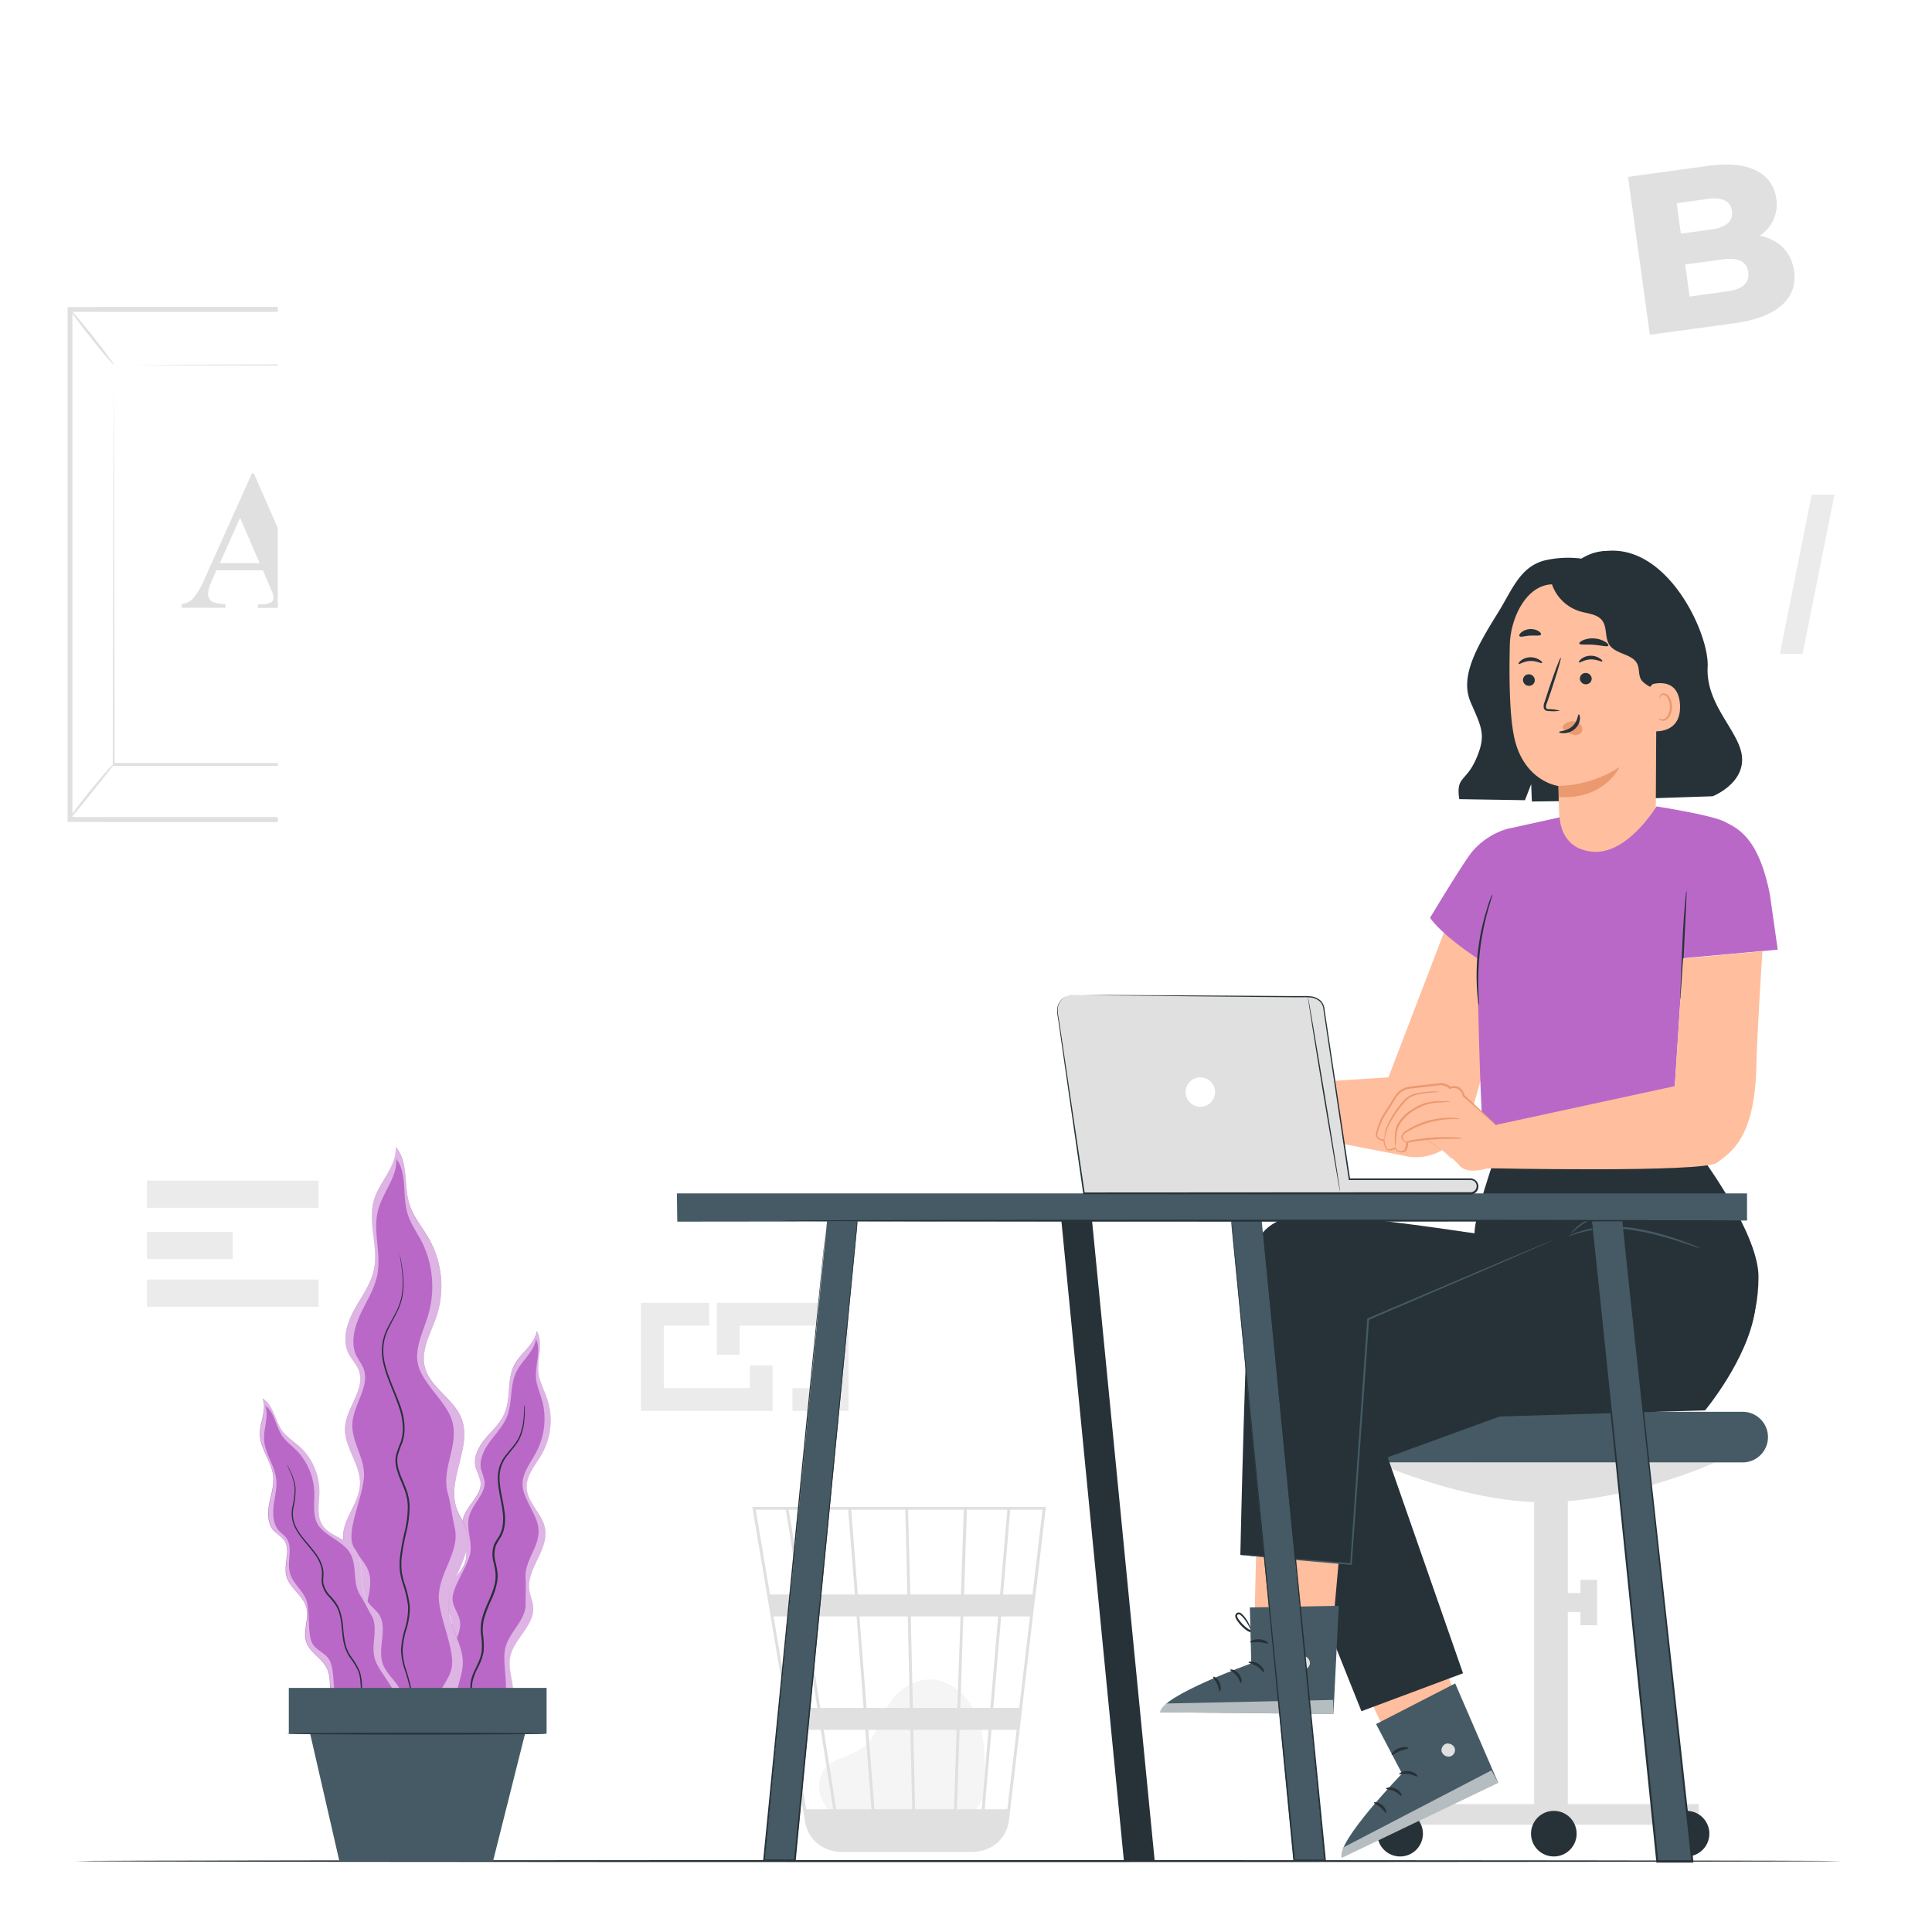 <svg class="animated" id="freepik_stories-editing-body-text" xmlns="http://www.w3.org/2000/svg" viewBox="0 0 500 500" version="1.1" xmlns:xlink="http://www.w3.org/1999/xlink" xmlns:svgjs="http://svgjs.com/svgjs"><style>svg#freepik_stories-editing-body-text:not(.animated) .animable {opacity: 0;}svg#freepik_stories-editing-body-text.animated #freepik--background-complete--inject-80 {animation: 1.5s Infinite  linear wind;animation-delay: 0s;}svg#freepik_stories-editing-body-text.animated #eltognd44rzhk {animation: 1s 1 forwards cubic-bezier(.36,-0.01,.5,1.38) lightSpeedRight;animation-delay: 0s;}svg#freepik_stories-editing-body-text.animated #elzm00us2lgk {animation: 1s 1 forwards cubic-bezier(.36,-0.01,.5,1.38) lightSpeedRight;animation-delay: 0.013s;opacity: 0}svg#freepik_stories-editing-body-text.animated #elfpb06abt6we {animation: 1s 1 forwards cubic-bezier(.36,-0.01,.5,1.38) lightSpeedRight;animation-delay: 0.025s;opacity: 0}svg#freepik_stories-editing-body-text.animated #el4kg0wwgfll2 {animation: 1s 1 forwards cubic-bezier(.36,-0.01,.5,1.38) lightSpeedRight;animation-delay: 0.038s;opacity: 0}svg#freepik_stories-editing-body-text.animated #elmegwlotx6j {animation: 1s 1 forwards cubic-bezier(.36,-0.01,.5,1.38) lightSpeedRight;animation-delay: 0.051s;opacity: 0}svg#freepik_stories-editing-body-text.animated #elj8do44sa3we {animation: 1s 1 forwards cubic-bezier(.36,-0.01,.5,1.38) lightSpeedRight;animation-delay: 0.063s;opacity: 0}svg#freepik_stories-editing-body-text.animated #elbw37swc4cbl {animation: 1s 1 forwards cubic-bezier(.36,-0.01,.5,1.38) lightSpeedRight;animation-delay: 0.076s;opacity: 0}svg#freepik_stories-editing-body-text.animated #el08715huitlt {animation: 1s 1 forwards cubic-bezier(.36,-0.01,.5,1.38) lightSpeedRight;animation-delay: 0.089s;opacity: 0}svg#freepik_stories-editing-body-text.animated #elgr8y0fqsdq {animation: 1s 1 forwards cubic-bezier(.36,-0.01,.5,1.38) lightSpeedRight;animation-delay: 0.101s;opacity: 0}svg#freepik_stories-editing-body-text.animated #elfw08bmj9wql {animation: 1s 1 forwards cubic-bezier(.36,-0.01,.5,1.38) lightSpeedRight;animation-delay: 0.114s;opacity: 0}svg#freepik_stories-editing-body-text.animated #el0ityj474s1t {animation: 1s 1 forwards cubic-bezier(.36,-0.01,.5,1.38) lightSpeedRight;animation-delay: 0.127s;opacity: 0}svg#freepik_stories-editing-body-text.animated #el041ut91l332 {animation: 1s 1 forwards cubic-bezier(.36,-0.01,.5,1.38) lightSpeedRight;animation-delay: 0.139s;opacity: 0}svg#freepik_stories-editing-body-text.animated #elev358hmoyso {animation: 1s 1 forwards cubic-bezier(.36,-0.01,.5,1.38) lightSpeedRight;animation-delay: 0.152s;opacity: 0}svg#freepik_stories-editing-body-text.animated #eldfn0zqm0ee8 {animation: 1s 1 forwards cubic-bezier(.36,-0.01,.5,1.38) lightSpeedRight;animation-delay: 0.165s;opacity: 0}svg#freepik_stories-editing-body-text.animated #elaspuhv0jxso {animation: 1s 1 forwards cubic-bezier(.36,-0.01,.5,1.38) lightSpeedRight;animation-delay: 0.177s;opacity: 0}svg#freepik_stories-editing-body-text.animated #elbczz3jv76f9 {animation: 1s 1 forwards cubic-bezier(.36,-0.01,.5,1.38) lightSpeedRight;animation-delay: 0.19s;opacity: 0}svg#freepik_stories-editing-body-text.animated #eldxv132e38q5 {animation: 1s 1 forwards cubic-bezier(.36,-0.01,.5,1.38) lightSpeedRight;animation-delay: 0.203s;opacity: 0}svg#freepik_stories-editing-body-text.animated #elhi70fori07 {animation: 1s 1 forwards cubic-bezier(.36,-0.01,.5,1.38) lightSpeedRight;animation-delay: 0.215s;opacity: 0}svg#freepik_stories-editing-body-text.animated #eldsatydoxdst {animation: 1s 1 forwards cubic-bezier(.36,-0.01,.5,1.38) lightSpeedRight;animation-delay: 0.228s;opacity: 0}svg#freepik_stories-editing-body-text.animated #elgofc53pawgv {animation: 1s 1 forwards cubic-bezier(.36,-0.01,.5,1.38) lightSpeedRight;animation-delay: 0.241s;opacity: 0}svg#freepik_stories-editing-body-text.animated #el1662ntk5yck {animation: 1s 1 forwards cubic-bezier(.36,-0.01,.5,1.38) lightSpeedRight;animation-delay: 0.253s;opacity: 0}svg#freepik_stories-editing-body-text.animated #eluowl7743ldo {animation: 1s 1 forwards cubic-bezier(.36,-0.01,.5,1.38) lightSpeedRight;animation-delay: 0.266s;opacity: 0}svg#freepik_stories-editing-body-text.animated #elx1jbf9cvqv {animation: 1s 1 forwards cubic-bezier(.36,-0.01,.5,1.38) lightSpeedRight;animation-delay: 0.278s;opacity: 0}svg#freepik_stories-editing-body-text.animated #elrnp5tyf49f {animation: 1s 1 forwards cubic-bezier(.36,-0.01,.5,1.38) lightSpeedRight;animation-delay: 0.291s;opacity: 0}svg#freepik_stories-editing-body-text.animated #el6gatrhhbj0i {animation: 1s 1 forwards cubic-bezier(.36,-0.01,.5,1.38) lightSpeedRight;animation-delay: 0.304s;opacity: 0}svg#freepik_stories-editing-body-text.animated #elgy8jwyhilh {animation: 1s 1 forwards cubic-bezier(.36,-0.01,.5,1.38) lightSpeedRight;animation-delay: 0.316s;opacity: 0}svg#freepik_stories-editing-body-text.animated #elr6ob9uadnn {animation: 1s 1 forwards cubic-bezier(.36,-0.01,.5,1.38) lightSpeedRight;animation-delay: 0.329s;opacity: 0}svg#freepik_stories-editing-body-text.animated #eljvnuqu175ck {animation: 1s 1 forwards cubic-bezier(.36,-0.01,.5,1.38) lightSpeedRight;animation-delay: 0.342s;opacity: 0}svg#freepik_stories-editing-body-text.animated #elkojqwh1x9rn {animation: 1s 1 forwards cubic-bezier(.36,-0.01,.5,1.38) lightSpeedRight;animation-delay: 0.354s;opacity: 0}svg#freepik_stories-editing-body-text.animated #elvfv1truc8pk {animation: 1s 1 forwards cubic-bezier(.36,-0.01,.5,1.38) lightSpeedRight;animation-delay: 0.367s;opacity: 0}svg#freepik_stories-editing-body-text.animated #ele1e5s93a1lf {animation: 1s 1 forwards cubic-bezier(.36,-0.01,.5,1.38) lightSpeedRight;animation-delay: 0.38s;opacity: 0}svg#freepik_stories-editing-body-text.animated #elrvcwqeiaqcn {animation: 1s 1 forwards cubic-bezier(.36,-0.01,.5,1.38) lightSpeedRight;animation-delay: 0.392s;opacity: 0}svg#freepik_stories-editing-body-text.animated #elxrzj3y7q4g {animation: 1s 1 forwards cubic-bezier(.36,-0.01,.5,1.38) lightSpeedRight;animation-delay: 0.405s;opacity: 0}svg#freepik_stories-editing-body-text.animated #elj8pxbfvi8s {animation: 1s 1 forwards cubic-bezier(.36,-0.01,.5,1.38) lightSpeedRight;animation-delay: 0.418s;opacity: 0}svg#freepik_stories-editing-body-text.animated #elfqvd8a16lwl {animation: 1s 1 forwards cubic-bezier(.36,-0.01,.5,1.38) lightSpeedRight;animation-delay: 0.43s;opacity: 0}svg#freepik_stories-editing-body-text.animated #elhagzeoqgoju {animation: 1s 1 forwards cubic-bezier(.36,-0.01,.5,1.38) lightSpeedRight;animation-delay: 0.443s;opacity: 0}svg#freepik_stories-editing-body-text.animated #el5e40s186mhc {animation: 1s 1 forwards cubic-bezier(.36,-0.01,.5,1.38) lightSpeedRight;animation-delay: 0.456s;opacity: 0}svg#freepik_stories-editing-body-text.animated #el9il3lbcaa5s {animation: 1s 1 forwards cubic-bezier(.36,-0.01,.5,1.38) lightSpeedRight;animation-delay: 0.468s;opacity: 0}svg#freepik_stories-editing-body-text.animated #elddmyvbgtx0w {animation: 1s 1 forwards cubic-bezier(.36,-0.01,.5,1.38) lightSpeedRight;animation-delay: 0.481s;opacity: 0}svg#freepik_stories-editing-body-text.animated #el69y440q7k5i {animation: 1s 1 forwards cubic-bezier(.36,-0.01,.5,1.38) lightSpeedRight;animation-delay: 0.494s;opacity: 0}svg#freepik_stories-editing-body-text.animated #el2gfucp48ure {animation: 1s 1 forwards cubic-bezier(.36,-0.01,.5,1.38) lightSpeedRight;animation-delay: 0.506s;opacity: 0}svg#freepik_stories-editing-body-text.animated #elmjsu5ls3ddk {animation: 1s 1 forwards cubic-bezier(.36,-0.01,.5,1.38) lightSpeedRight;animation-delay: 0.519s;opacity: 0}svg#freepik_stories-editing-body-text.animated #elzk3p0u7ssv9 {animation: 1s 1 forwards cubic-bezier(.36,-0.01,.5,1.38) lightSpeedRight;animation-delay: 0.532s;opacity: 0}svg#freepik_stories-editing-body-text.animated #elrszu3pqg3f {animation: 1s 1 forwards cubic-bezier(.36,-0.01,.5,1.38) lightSpeedRight;animation-delay: 0.544s;opacity: 0}svg#freepik_stories-editing-body-text.animated #elldnjcmsoue {animation: 1s 1 forwards cubic-bezier(.36,-0.01,.5,1.38) lightSpeedRight;animation-delay: 0.557s;opacity: 0}svg#freepik_stories-editing-body-text.animated #el54rpdlz86v7 {animation: 1s 1 forwards cubic-bezier(.36,-0.01,.5,1.38) lightSpeedRight;animation-delay: 0.57s;opacity: 0}svg#freepik_stories-editing-body-text.animated #elhg4ip68p1vi {animation: 1s 1 forwards cubic-bezier(.36,-0.01,.5,1.38) lightSpeedRight;animation-delay: 0.582s;opacity: 0}svg#freepik_stories-editing-body-text.animated #el9i99wqss0qh {animation: 1s 1 forwards cubic-bezier(.36,-0.01,.5,1.38) lightSpeedRight;animation-delay: 0.595s;opacity: 0}svg#freepik_stories-editing-body-text.animated #elufwlwbk1ayg {animation: 1s 1 forwards cubic-bezier(.36,-0.01,.5,1.38) lightSpeedRight;animation-delay: 0.608s;opacity: 0}svg#freepik_stories-editing-body-text.animated #elfue1jesg857 {animation: 1s 1 forwards cubic-bezier(.36,-0.01,.5,1.38) lightSpeedRight;animation-delay: 0.62s;opacity: 0}svg#freepik_stories-editing-body-text.animated #elw1mc4zkizu {animation: 1s 1 forwards cubic-bezier(.36,-0.01,.5,1.38) lightSpeedRight;animation-delay: 0.633s;opacity: 0}svg#freepik_stories-editing-body-text.animated #elf6yp413yjy {animation: 1s 1 forwards cubic-bezier(.36,-0.01,.5,1.38) lightSpeedRight;animation-delay: 0.646s;opacity: 0}svg#freepik_stories-editing-body-text.animated #el1azgl1kw37l {animation: 1s 1 forwards cubic-bezier(.36,-0.01,.5,1.38) lightSpeedRight;animation-delay: 0.658s;opacity: 0}svg#freepik_stories-editing-body-text.animated #el1ga3i8nn4dk {animation: 1s 1 forwards cubic-bezier(.36,-0.01,.5,1.38) lightSpeedRight;animation-delay: 0.671s;opacity: 0}svg#freepik_stories-editing-body-text.animated #elq3hhf2i044a {animation: 1s 1 forwards cubic-bezier(.36,-0.01,.5,1.38) lightSpeedRight;animation-delay: 0.684s;opacity: 0}svg#freepik_stories-editing-body-text.animated #elu2hi5u6aa4b {animation: 1s 1 forwards cubic-bezier(.36,-0.01,.5,1.38) lightSpeedRight;animation-delay: 0.696s;opacity: 0}svg#freepik_stories-editing-body-text.animated #elpfc6eyv76ao {animation: 1s 1 forwards cubic-bezier(.36,-0.01,.5,1.38) lightSpeedRight;animation-delay: 0.709s;opacity: 0}svg#freepik_stories-editing-body-text.animated #ello14l8pdil {animation: 1s 1 forwards cubic-bezier(.36,-0.01,.5,1.38) lightSpeedRight;animation-delay: 0.722s;opacity: 0}svg#freepik_stories-editing-body-text.animated #el6e3b4unekf5 {animation: 1s 1 forwards cubic-bezier(.36,-0.01,.5,1.38) lightSpeedRight;animation-delay: 0.734s;opacity: 0}svg#freepik_stories-editing-body-text.animated #elbd4stmfgyfb {animation: 1s 1 forwards cubic-bezier(.36,-0.01,.5,1.38) lightSpeedRight;animation-delay: 0.747s;opacity: 0}svg#freepik_stories-editing-body-text.animated #elsy90faa5e5 {animation: 1s 1 forwards cubic-bezier(.36,-0.01,.5,1.38) lightSpeedRight;animation-delay: 0.759s;opacity: 0}svg#freepik_stories-editing-body-text.animated #elhk56ed80qi5 {animation: 1s 1 forwards cubic-bezier(.36,-0.01,.5,1.38) lightSpeedRight;animation-delay: 0.772s;opacity: 0}svg#freepik_stories-editing-body-text.animated #elwbfcoh2521e {animation: 1s 1 forwards cubic-bezier(.36,-0.01,.5,1.38) lightSpeedRight;animation-delay: 0.785s;opacity: 0}svg#freepik_stories-editing-body-text.animated #eluaufkww1h7l {animation: 1s 1 forwards cubic-bezier(.36,-0.01,.5,1.38) lightSpeedRight;animation-delay: 0.797s;opacity: 0}svg#freepik_stories-editing-body-text.animated #eltdx3d878u4e {animation: 1s 1 forwards cubic-bezier(.36,-0.01,.5,1.38) lightSpeedRight;animation-delay: 0.81s;opacity: 0}svg#freepik_stories-editing-body-text.animated #el8z5rm6wvhzp {animation: 1s 1 forwards cubic-bezier(.36,-0.01,.5,1.38) lightSpeedRight;animation-delay: 0.823s;opacity: 0}svg#freepik_stories-editing-body-text.animated #elyf2nt7it8y {animation: 1s 1 forwards cubic-bezier(.36,-0.01,.5,1.38) lightSpeedRight;animation-delay: 0.835s;opacity: 0}svg#freepik_stories-editing-body-text.animated #elorj9a0dtp {animation: 1s 1 forwards cubic-bezier(.36,-0.01,.5,1.38) lightSpeedRight;animation-delay: 0.848s;opacity: 0}svg#freepik_stories-editing-body-text.animated #elcrf4yzdlclh {animation: 1s 1 forwards cubic-bezier(.36,-0.01,.5,1.38) lightSpeedRight;animation-delay: 0.861s;opacity: 0}svg#freepik_stories-editing-body-text.animated #elu0bfzbk4vhr {animation: 1s 1 forwards cubic-bezier(.36,-0.01,.5,1.38) lightSpeedRight;animation-delay: 0.873s;opacity: 0}svg#freepik_stories-editing-body-text.animated #el1w13qssocma {animation: 1s 1 forwards cubic-bezier(.36,-0.01,.5,1.38) lightSpeedRight;animation-delay: 0.886s;opacity: 0}svg#freepik_stories-editing-body-text.animated #el0swx1deszfdo {animation: 1s 1 forwards cubic-bezier(.36,-0.01,.5,1.38) lightSpeedRight;animation-delay: 0.899s;opacity: 0}svg#freepik_stories-editing-body-text.animated #elz2v9cxosac {animation: 1s 1 forwards cubic-bezier(.36,-0.01,.5,1.38) lightSpeedRight;animation-delay: 0.911s;opacity: 0}svg#freepik_stories-editing-body-text.animated #elh2d2qik5f {animation: 1s 1 forwards cubic-bezier(.36,-0.01,.5,1.38) lightSpeedRight;animation-delay: 0.924s;opacity: 0}svg#freepik_stories-editing-body-text.animated #el554t56agrak {animation: 1s 1 forwards cubic-bezier(.36,-0.01,.5,1.38) lightSpeedRight;animation-delay: 0.937s;opacity: 0}svg#freepik_stories-editing-body-text.animated #elk1eknvo35f {animation: 1s 1 forwards cubic-bezier(.36,-0.01,.5,1.38) lightSpeedRight;animation-delay: 0.949s;opacity: 0}svg#freepik_stories-editing-body-text.animated #elnzjf26bx0kr {animation: 1s 1 forwards cubic-bezier(.36,-0.01,.5,1.38) lightSpeedRight;animation-delay: 0.962s;opacity: 0}svg#freepik_stories-editing-body-text.animated #elxp3wldr1p6m {animation: 1s 1 forwards cubic-bezier(.36,-0.01,.5,1.38) lightSpeedRight;animation-delay: 0.975s;opacity: 0}svg#freepik_stories-editing-body-text.animated #el6d99skwcpoo {animation: 1s 1 forwards cubic-bezier(.36,-0.01,.5,1.38) lightSpeedRight;animation-delay: 0.987s;opacity: 0}svg#freepik_stories-editing-body-text.animated #freepik--Screen--inject-80 {animation: 1s 1 forwards cubic-bezier(.36,-0.01,.5,1.38) lightSpeedRight;animation-delay: 0s;}svg#freepik_stories-editing-body-text.animated #freepik--Plant--inject-80 {animation: 1.5s Infinite  linear wind;animation-delay: 0s;}            @keyframes wind {                0% {                    transform: rotate( 0deg );                }                25% {                    transform: rotate( 1deg );                }                75% {                    transform: rotate( -1deg );                }            }                    @keyframes lightSpeedRight {              from {                transform: translate3d(50%, 0, 0) skewX(-20deg);                opacity: 0;              }              60% {                transform: skewX(10deg);                opacity: 1;              }              80% {                transform: skewX(-2deg);              }              to {                opacity: 1;                transform: translate3d(0, 0, 0);              }            }        </style><g id="freepik--background-complete--inject-80" class="animable animator-active" style="transform-origin: 246.125px 260.956px;"><path d="M464.3,70.11c1,7.06-4.29,12-15.26,13.52l-22.06,3-5.64-40.85,20.9-2.88c10.74-1.48,16.59,2.17,17.46,8.47A9.74,9.74,0,0,1,455.44,61C460.27,62,463.62,65.15,464.3,70.11ZM433.93,52.59,435,60.47l7.94-1.1c3.85-.53,5.65-2.15,5.29-4.77s-2.53-3.64-6.38-3.11Zm18.52,17.84c-.38-2.8-2.67-3.85-6.64-3.3l-9.69,1.33,1.15,8.29L447,75.41C450.92,74.87,452.84,73.23,452.45,70.43Z" style="fill: rgb(224, 224, 224); transform-origin: 442.88px 64.601px;" id="elh3tg6psd0n" class="animable"></path><rect x="38.05" y="305.55" width="44.39" height="7.03" style="fill: rgb(235, 235, 235); transform-origin: 60.245px 309.065px;" id="eldhwx32pt3bi" class="animable"></rect><rect x="38.05" y="331.15" width="44.39" height="7.03" style="fill: rgb(235, 235, 235); transform-origin: 60.245px 334.665px;" id="el08taiiliinqj" class="animable"></rect><rect x="38.05" y="318.8" width="22.19" height="7.03" style="fill: rgb(235, 235, 235); transform-origin: 49.145px 322.315px;" id="elh140fldpwwv" class="animable"></rect><polygon points="199.95 365.15 165.88 365.15 165.88 337.17 183.53 337.17 183.53 343.07 171.79 343.07 171.79 359.25 194.05 359.25 194.05 353.37 199.95 353.37 199.95 365.15" style="fill: rgb(235, 235, 235); transform-origin: 182.915px 351.16px;" id="elxv5nzeq91q" class="animable"></polygon><polygon points="219.6 365.15 205.08 365.15 205.08 359.25 213.7 359.25 213.7 343.07 191.43 343.07 191.43 350.61 185.53 350.61 185.53 337.17 219.6 337.17 219.6 365.15" style="fill: rgb(235, 235, 235); transform-origin: 202.565px 351.16px;" id="el4bgmd00tno2" class="animable"></polygon><path d="M468.87,128h5.89l-8.25,41.24h-5.89Z" style="fill: rgb(235, 235, 235); transform-origin: 467.69px 148.62px;" id="el59nk6jtgkpp" class="animable"></path><polygon points="25.01 79.46 116.91 79.46 116.91 212.7 25.64 212.7 25.01 79.46" style="fill: rgb(224, 224, 224); transform-origin: 70.96px 146.08px;" id="elbmcnsrcgzam" class="animable"></polygon><g id="elc5ilk1nl43o"><rect x="18.12" y="80.09" width="91.06" height="131.99" style="fill: rgb(255, 255, 255); transform-origin: 63.65px 146.085px; transform: rotate(180deg);" class="animable" id="elgxcoukkev7"></rect></g><path d="M109.8,79.46V212.7H17.49V79.46Zm-1.25,132V80.71H18.74V211.45Z" style="fill: rgb(224, 224, 224); transform-origin: 63.645px 146.08px;" id="elhzzk2tgcm7u" class="animable"></path><rect x="29.43" y="94.38" width="68.43" height="103.4" style="fill: rgb(255, 255, 255); transform-origin: 63.645px 146.08px;" id="el259s6i3a0vx" class="animable"></rect><path d="M29.43,94.38s0,.18,0,.51,0,.84,0,1.47c0,1.31,0,3.22,0,5.68,0,5,.05,12.19.08,21.31,0,18.23.09,44,.15,74.43l-.3-.3,68.42,0h0l-.32.33c0-39,0-75,.06-103.4l.26.26-49.79-.13L34.3,94.44l-3.61,0-1.26,0s.4,0,1.2,0l3.57,0,13.71-.07,50-.14h.26v.26c0,28.44,0,64.4.07,103.4v.33h-.34l-68.42,0h-.3v-.3c.06-30.47.11-56.35.15-74.63,0-9.09.06-16.29.08-21.24,0-2.44,0-4.32,0-5.62,0-.61,0-1.09,0-1.43S29.43,94.38,29.43,94.38Z" style="fill: rgb(224, 224, 224); transform-origin: 63.71px 146.225px;" id="elcsiu6y5omt" class="animable"></path><path d="M17.86,212.07a12,12,0,0,1,1.47-2.27c1-1.35,2.36-3.18,4-5.17s3.09-3.73,4.22-5a10.32,10.32,0,0,1,1.93-1.89c.14.12-2.48,3.3-5.64,7.26S18,212.19,17.86,212.07Z" style="fill: rgb(224, 224, 224); transform-origin: 23.673px 204.907px;" id="el6wijamoraum" class="animable"></path><path d="M18.12,80.09c.14-.11,2.79,3,5.91,6.94s5.54,7.24,5.4,7.35-2.79-3-5.91-6.94S18,80.2,18.12,80.09Z" style="fill: rgb(224, 224, 224); transform-origin: 23.776px 87.235px;" id="elshm8wpadrt" class="animable"></path><path d="M109.19,80.19,97.26,94.91" style="fill: rgb(255, 255, 255); transform-origin: 103.225px 87.55px;" id="elqyw61aoc0uj" class="animable"></path><path d="M97.26,94.91c-.14-.11,2.42-3.5,5.71-7.56s6.08-7.27,6.22-7.16-2.42,3.5-5.71,7.57S97.4,95,97.26,94.91Z" style="fill: rgb(224, 224, 224); transform-origin: 103.225px 87.55px;" id="elr4269z26m9k" class="animable"></path><path d="M109.18,212.07c-.15.12-2.77-3-5.85-6.87S97.84,198,98,197.93s2.76,3,5.85,6.87S109.32,212,109.18,212.07Z" style="fill: rgb(224, 224, 224); transform-origin: 103.589px 205.001px;" id="eldl9kzypsc6h" class="animable"></path><path d="M68.06,147.59H56l-1.44,3.32a7.33,7.33,0,0,0-.7,2.74A2.26,2.26,0,0,0,55,155.76a9.55,9.55,0,0,0,3.34.6v.93H47v-.93a5.07,5.07,0,0,0,3-1.52A19.94,19.94,0,0,0,53,149.7l12.2-27.2h.48l12.29,28a17.19,17.19,0,0,0,2.89,5,3.91,3.91,0,0,0,2.41.9v.93H66.75v-.93h.68a5.17,5.17,0,0,0,2.79-.55,1.34,1.34,0,0,0,.55-1.16,3.11,3.11,0,0,0-.15-.93c0-.15-.28-.78-.75-1.88Zm-.86-1.86L62.13,134,56.9,145.73Z" style="fill: rgb(224, 224, 224); transform-origin: 65.135px 139.915px;" id="ellg6dyhs6jx" class="animable"></path><path d="M215.41,469.38c-1.62-1.39-5.24-5.8-2.45-10.93,1-1.88,3.2-2.81,5.16-3.64a20.92,20.92,0,0,0,5.67-2.94c3.07-2.61,3.92-6.95,6-10.44,2.34-4,6.7-7,11.32-6.78,5.28.24,9.69,4.55,11.69,9.47s2.06,10.39,2.11,15.7c0,2.94-.11,6.25-2.27,8.24-2,1.83-5,1.85-7.68,1.77L216,468.94" style="fill: rgb(245, 245, 245); transform-origin: 233.423px 452.246px;" id="el0o7ekvcd5wq" class="animable"></path><path d="M270.64,390H194.7l13.68,81.57a9.12,9.12,0,0,0,6.48,7.26l.27.08c.23.05.44.13.68.17a9.68,9.68,0,0,0,1.54.18v.08l.37-.06h33.85a9.46,9.46,0,0,0,1.86-.19,9.15,9.15,0,0,0,7.69-8l6.59-56.21.3-2.23h0l2.61-22.26Zm-14.32,52h-7.8l.79-23.67h9Zm2.78-23.67h7.46L263.78,442h-6.71Zm-22.27,49.91-.47-20.56h11.22l-.68,20.56ZM224.7,447.68h10.9l.48,20.56H226.3Zm.84,20.56H216.4c-.87-5.55-2-12.76-3.23-20.56h10.77ZM224.26,442l-1.84-23.67h12.51l.54,23.67Zm12,0-.55-23.67h12.88L247.77,442Zm-.68-29.35L235,390.72h14.43l-.73,21.93Zm-.75,0H222l-1.7-21.93h14Zm-13.58,0H207.65c-.48-3-.93-5.9-1.34-8.47-1.42-8.87-1.95-12.2-2.25-13.46h15.45Zm.44,5.68L223.5,442H212.28c-.38-2.4-.76-4.83-1.14-7.26-.88-5.59-1.76-11.18-2.59-16.41ZM211.52,442h-7.33l-4-23.67h7.57C209,425.64,210.23,433.79,211.52,442Zm.89,5.68c1.12,7.11,2.22,14.13,3.22,20.56h-7l-3.45-20.56Zm35.24,20.56.68-20.56h7.5l-1.75,20.56Zm1.85-55.59.73-21.93H260.7l-1.87,21.93Zm-46.15-21.93c.3,1.59,1.68,10.22,3.54,21.93h-7.62l-3.68-21.93Zm57.35,77.52h-5.87l1.76-20.56h6.52Zm6.52-55.59h-7.64l1.87-21.93h8.35Z" style="fill: rgb(224, 224, 224); transform-origin: 232.67px 434.67px;" id="elnb0juvpd3j" class="animable"></path></g><g id="freepik--Floor--inject-80" class="animable" style="transform-origin: 248px 481.65px;"><path d="M476.65,481.65c0,.15-102.38.26-228.64.26s-228.66-.11-228.66-.26,102.35-.26,228.66-.26S476.65,481.51,476.65,481.65Z" style="fill: rgb(38, 50, 56); transform-origin: 248px 481.65px;" id="elq2kgjttobsp" class="animable"></path></g><g id="freepik--Screen--inject-80" class="animable" style="transform-origin: 236.27px 164.845px;"><rect x="71.89" y="38.17" width="328.61" height="253.45" style="fill: rgb(255, 255, 255); transform-origin: 236.195px 164.895px;" id="eltognd44rzhk" class="animable"></rect><rect x="91.2" y="198.5" width="282.28" height="8.5" style="fill: rgb(235, 235, 235); transform-origin: 232.34px 202.75px;" id="elzm00us2lgk" class="animable"></rect><rect x="91.06" y="187.23" width="282.28" height="8.5" style="fill: rgb(235, 235, 235); transform-origin: 232.2px 191.48px;" id="elfpb06abt6we" class="animable"></rect><rect x="91.06" y="175.81" width="282.28" height="8.5" style="fill: rgb(235, 235, 235); transform-origin: 232.2px 180.06px;" id="el4kg0wwgfll2" class="animable"></rect><rect x="91.06" y="164.39" width="282.28" height="8.5" style="fill: rgb(235, 235, 235); transform-origin: 232.2px 168.64px;" id="elmegwlotx6j" class="animable"></rect><rect x="91.2" y="210.17" width="282.28" height="8.5" style="fill: rgb(235, 235, 235); transform-origin: 232.34px 214.42px;" id="elj8do44sa3we" class="animable"></rect><rect x="91.2" y="221.18" width="282.28" height="8.5" style="fill: rgb(235, 235, 235); transform-origin: 232.34px 225.43px;" id="elbw37swc4cbl" class="animable"></rect><rect x="91.2" y="232.64" width="282.28" height="8.5" style="fill: rgb(235, 235, 235); transform-origin: 232.34px 236.89px;" id="el08715huitlt" class="animable"></rect><rect x="91.2" y="243.53" width="282.28" height="8.5" style="fill: rgb(235, 235, 235); transform-origin: 232.34px 247.78px;" id="elgr8y0fqsdq" class="animable"></rect><rect x="91.2" y="254" width="282.28" height="8.5" style="fill: rgb(235, 235, 235); transform-origin: 232.34px 258.25px;" id="elfw08bmj9wql" class="animable"></rect><rect x="91.2" y="265.9" width="282.28" height="8.5" style="fill: rgb(235, 235, 235); transform-origin: 232.34px 270.15px;" id="el0ityj474s1t" class="animable"></rect><rect x="71.89" y="37.92" width="328.94" height="18.86" style="fill: #BA68C8; transform-origin: 236.36px 47.35px;" id="el041ut91l332" class="animable"></rect><path d="M94.88,76.3h-2v-.74h4.91v.74h-2v5.2h-.84Z" style="fill: rgb(38, 50, 56); transform-origin: 95.335px 78.53px;" id="elev358hmoyso" class="animable"></path><path d="M97.68,79.25a2.34,2.34,0,1,1,2.34,2.3A2.24,2.24,0,0,1,97.68,79.25Zm3.85,0A1.52,1.52,0,1,0,100,80.83,1.48,1.48,0,0,0,101.53,79.25Z" style="fill: rgb(38, 50, 56); transform-origin: 100.019px 79.211px;" id="eldfn0zqm0ee8" class="animable"></path><path d="M105.37,77.54a.57.57,0,0,1,.57-.58.58.58,0,0,1,0,1.16A.57.57,0,0,1,105.37,77.54Zm0,3.42a.57.57,0,0,1,.57-.58.56.56,0,0,1,.56.58.57.57,0,0,1-.56.59A.57.57,0,0,1,105.37,81Z" style="fill: rgb(38, 50, 56); transform-origin: 105.945px 79.255px;" id="elaspuhv0jxso" class="animable"></path><path d="M91.2,111.11l.31-.65a3.07,3.07,0,0,0,1.94.68c1,0,1.45-.4,1.45-.91,0-1.43-3.55-.53-3.55-2.71,0-.9.7-1.68,2.24-1.68a3.51,3.51,0,0,1,1.89.52l-.28.68a3,3,0,0,0-1.61-.48c-1,0-1.42.42-1.42.93,0,1.43,3.55.54,3.55,2.69,0,.9-.72,1.67-2.27,1.67A3.47,3.47,0,0,1,91.2,111.11Z" style="fill: rgb(38, 50, 56); transform-origin: 93.46px 108.846px;" id="elbczz3jv76f9" class="animable"></path><path d="M101,107.34v4.44h-.76v-.67a1.81,1.81,0,0,1-1.51.72,1.75,1.75,0,0,1-1.92-1.93v-2.56h.81v2.46c0,.88.44,1.31,1.2,1.31a1.3,1.3,0,0,0,1.37-1.47v-2.3Z" style="fill: rgb(38, 50, 56); transform-origin: 98.9px 109.59px;" id="eldxv132e38q5" class="animable"></path><path d="M107.1,109.56a2.16,2.16,0,0,1-2.24,2.27,1.88,1.88,0,0,1-1.59-.75v.7h-.77v-6.22h.8V108a1.9,1.9,0,0,1,1.56-.71A2.15,2.15,0,0,1,107.1,109.56Zm-.81,0a1.5,1.5,0,1,0-1.5,1.57A1.46,1.46,0,0,0,106.29,109.56Z" style="fill: rgb(38, 50, 56); transform-origin: 104.802px 108.696px;" id="elhi70fori07" class="animable"></path><path d="M106.68,113.19l.26-.62a1,1,0,0,0,.65.21c.43,0,.67-.27.67-.78v-4.66h.8V112a1.32,1.32,0,0,1-1.42,1.47A1.54,1.54,0,0,1,106.68,113.19Zm1.43-7.23a.54.54,0,0,1,.55-.53.53.53,0,1,1-.55.53Z" style="fill: rgb(38, 50, 56); transform-origin: 107.925px 109.452px;" id="eldsatydoxdst" class="animable"></path><path d="M114.6,109.83H111a1.51,1.51,0,0,0,1.61,1.3,1.65,1.65,0,0,0,1.28-.54l.45.52a2.25,2.25,0,0,1-1.76.72,2.22,2.22,0,0,1-2.39-2.27,2.17,2.17,0,0,1,2.23-2.26,2.14,2.14,0,0,1,2.2,2.29C114.61,109.65,114.6,109.75,114.6,109.83Zm-3.61-.58h2.85a1.43,1.43,0,0,0-2.85,0Z" style="fill: rgb(38, 50, 56); transform-origin: 112.407px 109.568px;" id="elgofc53pawgv" class="animable"></path><path d="M115.31,109.56a2.21,2.21,0,0,1,2.35-2.26,2,2,0,0,1,1.81.94l-.61.4a1.37,1.37,0,0,0-1.21-.64,1.57,1.57,0,0,0,0,3.13,1.37,1.37,0,0,0,1.21-.64l.61.39a2,2,0,0,1-1.81,1A2.22,2.22,0,0,1,115.31,109.56Z" style="fill: rgb(38, 50, 56); transform-origin: 117.389px 109.59px;" id="el1662ntk5yck" class="animable"></path><path d="M123.07,111.52a1.55,1.55,0,0,1-1,.31,1.27,1.27,0,0,1-1.41-1.39V108h-.75v-.66h.75v-1h.81v1h1.27V108h-1.27v2.41a.65.65,0,0,0,.7.74,1,1,0,0,0,.63-.21Z" style="fill: rgb(38, 50, 56); transform-origin: 121.49px 109.089px;" id="eluowl7743ldo" class="animable"></path><path d="M125.82,107.89a.56.56,0,0,1,.57-.57.55.55,0,0,1,.55.57.56.56,0,0,1-.55.58A.57.57,0,0,1,125.82,107.89Zm0,3.39a.56.56,0,0,1,.57-.57.55.55,0,0,1,.55.57.55.55,0,0,1-.55.57A.56.56,0,0,1,125.82,111.28Z" style="fill: rgb(38, 50, 56); transform-origin: 126.38px 109.585px;" id="elx1jbf9cvqv" class="animable"></path><path d="M83.46,47.35a2,2,0,1,1-2-2A2,2,0,0,1,83.46,47.35Z" style="fill: rgb(255, 255, 255); transform-origin: 81.46px 47.35px;" id="elrnp5tyf49f" class="animable"></path><path d="M90.73,47.35a2,2,0,1,1-2-2A2,2,0,0,1,90.73,47.35Z" style="fill: rgb(255, 255, 255); transform-origin: 88.73px 47.35px;" id="el6gatrhhbj0i" class="animable"></path><path d="M98,47.35a2,2,0,1,1-2-2A2,2,0,0,1,98,47.35Z" style="fill: rgb(255, 255, 255); transform-origin: 96px 47.35px;" id="elgy8jwyhilh" class="animable"></path><path d="M148.66,147.25s0-.09,0-.24l0-.67q0-.93,0-2.58c0-2.26,0-5.51-.09-9.61l.15.14-59,.12h0l.26-.26h0v6.63c0,2.18,0,4.34,0,6.45L89.7,147l42,.12,12.43.07,3.36,0h.88l.31,0-.28,0h-.84l-3.31,0-12.37.07-42.16.11h-.26V134.17h0l.26-.26h0l59,.11h.15v.15c0,4.13-.06,7.42-.08,9.7,0,1.09,0,1.94,0,2.54V147A.85.85,0,0,1,148.66,147.25Z" style="fill: rgb(38, 50, 56); transform-origin: 119.165px 140.64px;" id="elr6ob9uadnn" class="animable"></path><path d="M185.06,147.25a.77.77,0,0,1,0-.25c0-.19,0-.42,0-.69,0-.65,0-1.52-.05-2.63,0-2.29-.05-5.54-.1-9.53l.19.18-32.28.08.26-.26h0v6.71c0,2.2,0,4.32,0,6.37l-.25-.25,23.07.12,6.74.07,1.82,0,.65,0a4.08,4.08,0,0,1-.59,0l-1.77,0-6.68.07-23.24.12h-.25v-6.62c0-1.09,0-2.2,0-3.33v-3.38h0l.26-.26,32.28.07h.18v.19c0,4-.08,7.32-.1,9.64,0,1.09,0,2,0,2.59S185.07,147.26,185.06,147.25Z" style="fill: rgb(38, 50, 56); transform-origin: 168.94px 140.565px;" id="eljvnuqu175ck" class="animable"></path><path d="M95.75,139H93.63v-.77h5.12V139H96.63v5.41h-.88Z" style="fill: rgb(38, 50, 56); transform-origin: 96.19px 141.32px;" id="elkojqwh1x9rn" class="animable"></path><path d="M99.32,138.29a.56.56,0,0,1,.58-.56.55.55,0,0,1,.57.54.58.58,0,0,1-1.15,0Zm.15,1.45h.85v4.68h-.85Z" style="fill: rgb(38, 50, 56); transform-origin: 99.895px 141.075px;" id="elvfv1truc8pk" class="animable"></path><path d="M104.57,144.15a1.62,1.62,0,0,1-1,.33,1.34,1.34,0,0,1-1.49-1.47v-2.57h-.79v-.7h.79v-1h.85v1h1.34v.7h-1.34V143c0,.51.26.79.73.79a1.1,1.1,0,0,0,.67-.22Z" style="fill: rgb(38, 50, 56); transform-origin: 102.93px 141.615px;" id="ele1e5s93a1lf" class="animable"></path><path d="M105.59,137.87h.85v6.55h-.85Z" style="fill: rgb(38, 50, 56); transform-origin: 106.015px 141.145px;" id="elrvcwqeiaqcn" class="animable"></path><path d="M112.27,142.36h-3.8a1.58,1.58,0,0,0,1.7,1.37,1.73,1.73,0,0,0,1.35-.56l.47.55a2.36,2.36,0,0,1-1.85.76,2.34,2.34,0,0,1-2.51-2.4,2.29,2.29,0,0,1,2.35-2.39,2.26,2.26,0,0,1,2.31,2.42A2.29,2.29,0,0,1,112.27,142.36Zm-3.8-.61h3a1.52,1.52,0,0,0-3,0Z" style="fill: rgb(38, 50, 56); transform-origin: 109.962px 142.088px;" id="elxrzj3y7q4g" class="animable"></path><polygon points="139.27 140.13 144.88 140.13 142.08 142.94 139.27 140.13" style="fill: rgb(38, 50, 56); transform-origin: 142.075px 141.535px;" id="elj8pxbfvi8s" class="animable"></polygon><polygon points="174.91 140.13 180.52 140.13 177.71 142.94 174.91 140.13" style="fill: rgb(38, 50, 56); transform-origin: 177.715px 141.535px;" id="elfqvd8a16lwl" class="animable"></polygon><path d="M389.82,280.18c0-1.53-.08-58.4-.2-152.24l.2.19-305.88.07h0l.26-.26c0,53.66,0,105.17,0,152.24l-.25-.25,305.9.25-305.9.24h-.24v-.24c0-47.07,0-98.58,0-152.24v-.26h.28l305.88.07H390v.19C389.89,221.78,389.82,278.65,389.82,280.18Z" style="fill: rgb(224, 224, 224); transform-origin: 236.855px 204.05px;" id="elhagzeoqgoju" class="animable"></path><path d="M389.82,122.13s0-.6,0-1.73,0-2.82,0-5c0-4.41,0-10.91-.06-19.28l.11.1-306.35.16h0l.26-.26v26l-.26-.26,217.46.11,65.1.07,17.64,0,4.58,0c1,0,1.58,0,1.58,0h-1.54l-4.55,0-17.58,0-65,.08-217.65.11H83.2V95.83h.27L389.82,96h.1v.1c0,8.4-.05,14.91-.06,19.34,0,2.19,0,3.87,0,5S389.82,122.13,389.82,122.13Z" style="fill: rgb(224, 224, 224); transform-origin: 236.56px 109.03px;" id="el5e40s186mhc" class="animable"></path><path d="M389.82,90.59s0-.59,0-1.73,0-2.82,0-5c0-4.41,0-10.9-.06-19.27l.11.1-306.35.16h0l.26-.26v26l-.26-.26,217.46.11,65.1.08,17.64,0,4.58,0,1.58,0-1.54,0-4.55,0-17.58,0-65,.08-217.65.11H83.2V64.29h.27l306.35.16h.1v.11c0,8.39-.05,14.91-.06,19.33,0,2.2,0,3.87,0,5S389.82,90.59,389.82,90.59Z" style="fill: rgb(224, 224, 224); transform-origin: 236.56px 77.5px;" id="el9il3lbcaa5s" class="animable"></path><path d="M310.18,135.31a1.87,1.87,0,0,0-1.93,1.73h0v6.78h0a2.73,2.73,0,0,0,5.38,0h0v-5.47h-.53v5.24a2.19,2.19,0,0,1-4.36,0V137.1a1.41,1.41,0,0,1,2.82,0v5.5h0a.82.82,0,0,1-1.57,0v-4.24h-.52v4.05h0v.19h0a1.32,1.32,0,0,0,2.58,0h0v-.11s0-.06,0-.09h0V137h0A1.88,1.88,0,0,0,310.18,135.31Z" style="fill: rgb(38, 50, 56); transform-origin: 310.94px 140.697px;" id="elddmyvbgtx0w" class="animable"></path><rect x="231.1" y="138.3" width="7.71" height="1.22" style="fill: rgb(38, 50, 56); transform-origin: 234.955px 138.91px;" id="el69y440q7k5i" class="animable"></rect><rect x="231.1" y="142.75" width="7.71" height="1.22" style="fill: rgb(38, 50, 56); transform-origin: 234.955px 143.36px;" id="el2gfucp48ure" class="animable"></rect><rect x="231.1" y="140.6" width="3.86" height="1.22" style="fill: rgb(38, 50, 56); transform-origin: 233.03px 141.21px;" id="elmjsu5ls3ddk" class="animable"></rect><rect x="260.05" y="138.3" width="7.71" height="1.22" style="fill: rgb(38, 50, 56); transform-origin: 263.905px 138.91px;" id="elzk3p0u7ssv9" class="animable"></rect><rect x="260.05" y="142.75" width="7.71" height="1.22" style="fill: rgb(38, 50, 56); transform-origin: 263.905px 143.36px;" id="elrszu3pqg3f" class="animable"></rect><rect x="263.9" y="140.6" width="3.86" height="1.22" style="fill: rgb(38, 50, 56); transform-origin: 265.83px 141.21px;" id="elldnjcmsoue" class="animable"></rect><rect x="245.77" y="138.3" width="7.71" height="1.22" style="fill: rgb(38, 50, 56); transform-origin: 249.625px 138.91px;" id="el54rpdlz86v7" class="animable"></rect><rect x="245.77" y="142.75" width="7.71" height="1.22" style="fill: rgb(38, 50, 56); transform-origin: 249.625px 143.36px;" id="elhg4ip68p1vi" class="animable"></rect><rect x="245.77" y="140.6" width="7.71" height="1.22" style="fill: rgb(38, 50, 56); transform-origin: 249.625px 141.21px;" id="el9i99wqss0qh" class="animable"></rect><polygon points="287.07 143.57 280.76 143.57 280.76 138.39 284.03 138.39 284.03 139.48 281.86 139.48 281.86 142.47 285.98 142.47 285.98 141.39 287.07 141.39 287.07 143.57" style="fill: rgb(38, 50, 56); transform-origin: 283.915px 140.98px;" id="elufwlwbk1ayg" class="animable"></polygon><polygon points="290.7 143.57 288.02 143.57 288.02 142.47 289.61 142.47 289.61 139.48 285.49 139.48 285.49 140.88 284.4 140.88 284.4 138.39 290.7 138.39 290.7 143.57" style="fill: rgb(38, 50, 56); transform-origin: 287.55px 140.98px;" id="elfue1jesg857" class="animable"></polygon><polygon points="293.26 140.57 296.62 140.57 294.94 142.13 293.26 140.57" style="fill: rgb(38, 50, 56); transform-origin: 294.94px 141.35px;" id="elw1mc4zkizu" class="animable"></polygon><path d="M217.32,141.1v-2.91h1v2.87c0,1.06.48,1.52,1.31,1.52s1.3-.46,1.3-1.52v-2.87h.94v2.91a2.26,2.26,0,1,1-4.51,0Z" style="fill: rgb(38, 50, 56); transform-origin: 219.598px 140.85px;" id="elf6yp413yjy" class="animable"></path><path d="M208.67,137.61h.86l-1.21,6h-.86Z" style="fill: rgb(38, 50, 56); transform-origin: 208.495px 140.61px;" id="el1azgl1kw37l" class="animable"></path><path d="M200.58,142c0,1-.86,1.65-2.48,1.65h-3.24v-6h3.07c1.58,0,2.36.65,2.36,1.58a1.42,1.42,0,0,1-.81,1.3A1.52,1.52,0,0,1,200.58,142Zm-4-3.14V140h1.17c.57,0,.86-.19.86-.58s-.29-.58-.86-.58Zm2.32,2.95c0-.41-.31-.61-.89-.61h-1.43v1.22H198C198.55,142.4,198.86,142.2,198.86,141.79Z" style="fill: rgb(38, 50, 56); transform-origin: 197.72px 140.65px;" id="el1ga3i8nn4dk" class="animable"></path><path d="M226.43,147.61a46.79,46.79,0,0,1-.26-6.91,46.88,46.88,0,0,1,.26-6.92,45.29,45.29,0,0,1,.26,6.92A45.2,45.2,0,0,1,226.43,147.61Z" style="fill: rgb(224, 224, 224); transform-origin: 226.432px 140.695px;" id="elq3hhf2i044a" class="animable"></path><path d="M272.26,147.61a45.2,45.2,0,0,1-.26-6.91,45.29,45.29,0,0,1,.26-6.92,46.88,46.88,0,0,1,.26,6.92A46.79,46.79,0,0,1,272.26,147.61Z" style="fill: rgb(224, 224, 224); transform-origin: 272.258px 140.695px;" id="elu2hi5u6aa4b" class="animable"></path><path d="M300,147.89a46.79,46.79,0,0,1-.26-6.91,46.68,46.68,0,0,1,.26-6.91,46.68,46.68,0,0,1,.26,6.91A46.79,46.79,0,0,1,300,147.89Z" style="fill: rgb(224, 224, 224); transform-origin: 300px 140.98px;" id="elpfc6eyv76ao" class="animable"></path><path d="M321,147.48a46.79,46.79,0,0,1-.26-6.91,46.88,46.88,0,0,1,.26-6.92,44.46,44.46,0,0,1,.27,6.92A44.38,44.38,0,0,1,321,147.48Z" style="fill: rgb(224, 224, 224); transform-origin: 321.006px 140.565px;" id="ello14l8pdil" class="animable"></path><path d="M222.88,144.11a18.61,18.61,0,0,1-6.2,0,18.61,18.61,0,0,1,6.2,0Z" style="fill: rgb(38, 50, 56); transform-origin: 219.78px 144.11px;" id="el6e3b4unekf5" class="animable"></path><path d="M162.26,137.61v6h-.85v-5.27h-1.36v-.75Z" style="fill: rgb(38, 50, 56); transform-origin: 161.155px 140.6px;" id="elbd4stmfgyfb" class="animable"></path><path d="M167.8,142.88v.75h-4.32V143l2.45-2.36c.64-.62.76-1,.76-1.37,0-.62-.44-1-1.28-1a1.91,1.91,0,0,0-1.54.65l-.59-.5a2.78,2.78,0,0,1,2.2-.91c1.26,0,2.06.64,2.06,1.67a2.43,2.43,0,0,1-1,1.89l-1.84,1.77Z" style="fill: rgb(38, 50, 56); transform-origin: 165.54px 140.568px;" id="elsy90faa5e5" class="animable"></path><path d="M389.82,154.11c0,.14-68.6.26-153.2.26s-153.21-.12-153.21-.26,68.58-.26,153.21-.26S389.82,154,389.82,154.11Z" style="fill: rgb(224, 224, 224); transform-origin: 236.615px 154.11px;" id="elhk56ed80qi5" class="animable"></path><path d="M370.92,169.28c0,.14-62.29.26-139.12.26s-139.13-.12-139.13-.26S155,169,231.8,169,370.92,169.13,370.92,169.28Z" style="fill: rgb(38, 50, 56); transform-origin: 231.795px 169.27px;" id="elwbfcoh2521e" class="animable"></path><path d="M370.92,180.55c0,.15-62.29.26-139.12.26s-139.13-.11-139.13-.26,62.28-.26,139.13-.26S370.92,180.41,370.92,180.55Z" style="fill: rgb(38, 50, 56); transform-origin: 231.795px 180.55px;" id="eluaufkww1h7l" class="animable"></path><path d="M370.92,191.83c0,.14-62.29.26-139.12.26S92.67,192,92.67,191.83s62.28-.26,139.13-.26S370.92,191.68,370.92,191.83Z" style="fill: rgb(38, 50, 56); transform-origin: 231.795px 191.83px;" id="eltdx3d878u4e" class="animable"></path><path d="M370.92,203.1c0,.15-62.29.26-139.12.26s-139.13-.11-139.13-.26,62.28-.26,139.13-.26S370.92,203,370.92,203.1Z" style="fill: rgb(38, 50, 56); transform-origin: 231.795px 203.1px;" id="el8z5rm6wvhzp" class="animable"></path><path d="M370.92,214.38c0,.14-62.29.26-139.12.26s-139.13-.12-139.13-.26,62.28-.26,139.13-.26S370.92,214.23,370.92,214.38Z" style="fill: rgb(38, 50, 56); transform-origin: 231.795px 214.38px;" id="elyf2nt7it8y" class="animable"></path><path d="M370.92,225.65c0,.15-62.29.26-139.12.26s-139.13-.11-139.13-.26,62.28-.26,139.13-.26S370.92,225.51,370.92,225.65Z" style="fill: rgb(38, 50, 56); transform-origin: 231.795px 225.65px;" id="elorj9a0dtp" class="animable"></path><path d="M370.92,236.93c0,.14-62.29.26-139.12.26s-139.13-.12-139.13-.26,62.28-.26,139.13-.26S370.92,236.78,370.92,236.93Z" style="fill: rgb(38, 50, 56); transform-origin: 231.795px 236.93px;" id="elcrf4yzdlclh" class="animable"></path><path d="M371.12,247.8c0,.14-62.29.26-139.12.26s-139.13-.12-139.13-.26,62.28-.26,139.13-.26S371.12,247.66,371.12,247.8Z" style="fill: rgb(38, 50, 56); transform-origin: 231.995px 247.8px;" id="elu0bfzbk4vhr" class="animable"></path><path d="M371.32,258.67c0,.15-62.29.26-139.11.26s-139.14-.11-139.14-.26,62.28-.26,139.14-.26S371.32,258.53,371.32,258.67Z" style="fill: rgb(38, 50, 56); transform-origin: 232.195px 258.67px;" id="el1w13qssocma" class="animable"></path><path d="M93.28,269.54c0-.14,62.29-.26,139.11-.26s139.13.12,139.13.26-62.28.26-139.13.26S93.28,269.69,93.28,269.54Z" style="fill: rgb(38, 50, 56); transform-origin: 232.4px 269.54px;" id="el0swx1deszfdo" class="animable"></path><path d="M400.5,291.62c0-1.78-.08-100.35-.21-253.45l.21.22-328.58,0h0l.26-.26c0,91.3,0,177.68,0,253.45l-.23-.23,328.61.23-328.61.24h-.24v-.24c0-75.77,0-162.15,0-253.45v-.26h.29L400.5,38h.22v.21C400.59,191.27,400.5,289.84,400.5,291.62Z" style="fill: rgb(38, 50, 56); transform-origin: 236.215px 164.845px;" id="elz2v9cxosac" class="animable"></path><path d="M272,116.87v21.8a7.28,7.28,0,0,0,7.28,7.28H306a2.5,2.5,0,0,1,2,1l6.54,14.25,7.88-14a2.55,2.55,0,0,1,1.89-.85h28A7.28,7.28,0,0,0,359.5,139V116.73a7.27,7.27,0,0,0-7.29-7.27l-72.9.13A7.28,7.28,0,0,0,272,116.87Z" style="fill: #BA68C8; transform-origin: 315.75px 135.33px;" id="elh2d2qik5f" class="animable"></path><path d="M290.34,135.7h-4.56v-4.3l10.5-11.47.21-.05a3.43,3.43,0,0,1,3.4.48c1.33,1.22,1,3.45.92,3.7l0,.22Zm-3-1.51h2.38l9.69-10.6a2.74,2.74,0,0,0-.49-2.12,1.93,1.93,0,0,0-1.78-.19l-9.8,10.7Z" style="fill: rgb(255, 255, 255); transform-origin: 293.342px 127.665px;" id="el554t56agrak" class="animable"></path><path d="M320,132.8v1.49h-8.67V122.35h8.43v1.48h-6.72v3.67h6V129h-6v3.85Z" style="fill: rgb(255, 255, 255); transform-origin: 315.665px 128.32px;" id="elk1eknvo35f" class="animable"></path><path d="M331,121.63v12.66h-1.57v-1.44a3.8,3.8,0,0,1-3.22,1.54,4.62,4.62,0,0,1,0-9.23,3.87,3.87,0,0,1,3.16,1.45v-5Zm-1.62,8.14a3,3,0,1,0-3,3.19A3,3,0,0,0,329.36,129.77Z" style="fill: rgb(255, 255, 255); transform-origin: 326.402px 128.002px;" id="elnzjf26bx0kr" class="animable"></path><path d="M333.81,122.45a1.07,1.07,0,0,1,1.1-1.08,1.06,1.06,0,0,1,1.11,1,1.07,1.07,0,0,1-1.11,1.1A1.06,1.06,0,0,1,333.81,122.45Zm.29,2.79h1.63v9H334.1Z" style="fill: rgb(255, 255, 255); transform-origin: 334.915px 127.804px;" id="elxp3wldr1p6m" class="animable"></path><path d="M343.94,133.76a3.11,3.11,0,0,1-2,.63,2.58,2.58,0,0,1-2.86-2.83v-5h-1.54v-1.35h1.54v-2h1.63v2h2.6v1.35h-2.6v4.9a1.34,1.34,0,0,0,1.42,1.52,2.08,2.08,0,0,0,1.28-.43Z" style="fill: rgb(255, 255, 255); transform-origin: 340.74px 128.808px;" id="el6d99skwcpoo" class="animable"></path></g><g id="freepik--Plant--inject-80" class="animable" style="transform-origin: 104.893px 389.245px;"><path d="M114.32,453.7c-2.62-.13-3.39-3.82-2.41-6.25s2.89-4.59,2.92-7.21c0-2.27-1.42-4.33-1.56-6.6-.25-4.09,3.71-7.43,3.88-11.52.13-3.2-2.09-6.24-1.55-9.39.57-3.38,4.1-5.59,4.91-8.93.86-3.54-1.6-7.3-.66-10.82s5.08-6.1,4.49-9.68a32.76,32.76,0,0,0-1.23-3.39c-.74-2.67.72-5.47,2.49-7.61s3.94-4,5-6.59c1.69-3.92.52-8.7,2.5-12.48,1.66-3.14,5.34-5.26,5.8-8.78,1.86,3.17,0,7.2.46,10.86.28,2.38,1.52,4.53,2.27,6.81a17.71,17.71,0,0,1-1.39,14.18c-1.6,2.81-4.06,5.47-3.94,8.7.15,3.91,4.07,6.75,4.76,10.6,1,5.51-4.88,10.47-4.07,16,.21,1.43.86,2.78,1,4.22.41,4.9-5.14,8.36-6,13.21-.62,3.56,1.44,7.24.59,10.76-.66,2.71-3,5.14-2.43,7.87a19.06,19.06,0,0,0,1.5,3.29,6.29,6.29,0,0,1-1,6.5,5.47,5.47,0,0,1-6.32,1.3" style="fill: #BA68C8; transform-origin: 127.004px 401.847px;" id="el0emhizcn0ceo" class="animable"></path><g id="elgxylv6utfpn"><g style="opacity: 0.5; transform-origin: 127.048px 401.902px;" class="animable" id="els5vgm7nhror"><path d="M131.68,451a19.06,19.06,0,0,1-1.5-3.29c-.57-2.73,1.77-5.16,2.43-7.87.85-3.52-1.21-7.2-.59-10.76.85-4.85,6.4-8.31,6-13.21-.13-1.44-.78-2.79-1-4.22-.81-5.54,5.06-10.5,4.07-16-.69-3.85-4.6-6.69-4.76-10.6-.12-3.23,2.34-5.89,3.94-8.7a17.71,17.71,0,0,0,1.39-14.18c-.75-2.28-2-4.43-2.27-6.81-.42-3.66,1.4-7.69-.46-10.86-.46,3.52-4.14,5.64-5.8,8.78-2,3.78-.81,8.56-2.5,12.48-1.09,2.55-3.26,4.45-5,6.59s-3.23,4.94-2.49,7.61a32.76,32.76,0,0,1,1.23,3.39c.59,3.58-3.55,6.16-4.49,9.68s1.52,7.28.66,10.82c-.81,3.34-4.34,5.55-4.91,8.93-.54,3.15,1.68,6.19,1.55,9.39-.17,4.09-4.13,7.43-3.88,11.52.14,2.27,1.58,4.33,1.56,6.6,0,2.62-2,4.78-2.92,7.21s-.21,6.12,2.41,6.25l10.06,5.06a5.47,5.47,0,0,0,6.32-1.3A6.29,6.29,0,0,0,131.68,451Z" style="fill: rgb(255, 255, 255); transform-origin: 127.048px 401.902px;" id="el6h8p79tpb6" class="animable"></path></g></g><path d="M128.27,448.57a7.17,7.17,0,0,1-1-3.87c.27-1.5,2.8-2.81,3.43-5.35.81-3.3-.66-9.12,0-12.45.85-4.51,5.52-7.48,5.33-12-.06-1.32.13-4.84,0-6.14-.5-5.05,3.94-8.44,3.29-13.46-.45-3.5-4.08-7.61-4.09-11.2,0-3,2.13-5.57,3.54-8.26a18.51,18.51,0,0,0,1.6-13.15c-.55-2.05-1.51-4-1.66-6.12-.24-3.34,1.4-7.18,0-10-.49,3.28-3.61,5.47-5.08,8.47-1.76,3.61-.94,7.93-2.46,11.65-1,2.42-2.84,4.31-4.38,6.4s-2.83,4.75-2.3,7.17a28.57,28.57,0,0,1,.91,3c.38,3.27-3.13,5.91-4,9.21s1,6.6.2,9.92c-.77,3.12-3.83,7.36-4.41,10.51-.55,2.94,2.11,4.85,1.9,7.79-.26,3.79-4,8.36-4,12.11,0,2.08,1.79,2.75,1.7,4.84-.11,2.41-2.13,7.21-3,9.51a6.5,6.5,0,0,0,.63,6.47l11.24,5.58C130.57,456.89,130.35,452,128.27,448.57Z" style="fill: #BA68C8; transform-origin: 127.065px 402.885px;" id="elbu6md7iheal" class="animable"></path><path d="M135.82,363.71a.72.72,0,0,1,0,.25c0,.19,0,.43,0,.73,0,.65,0,1.59-.12,2.81a13.66,13.66,0,0,1-1,4.34c-.66,1.65-2.06,3.13-3.38,4.83a9,9,0,0,0-1.61,2.93,9.91,9.91,0,0,0-.4,3.6c.12,2.54.9,5.18,1.27,8.06a12.28,12.28,0,0,1-.15,4.47,8.31,8.31,0,0,1-.88,2.17,20.24,20.24,0,0,0-1.18,2,7.38,7.38,0,0,0-.07,4.56c.16.79.34,1.59.44,2.42a9.74,9.74,0,0,1-.07,2.53,19.36,19.36,0,0,1-1.55,4.72,38.57,38.57,0,0,0-1.73,4.43A11.41,11.41,0,0,0,125,423a20.21,20.21,0,0,1,.16,4.46,13.84,13.84,0,0,1-1.42,4,15.56,15.56,0,0,0-1.42,3.65c-.47,2.48.23,4.86.18,7.06a19.18,19.18,0,0,1-1.29,5.76,20.23,20.23,0,0,0-1.1,4.27,6.1,6.1,0,0,0,.28,2.74c.23.59.41.88.38.9a5.35,5.35,0,0,1-.46-.87,6,6,0,0,1-.38-2.79,20,20,0,0,1,1-4.33,18.88,18.88,0,0,0,1.21-5.68c0-1.08-.15-2.2-.27-3.39a12.78,12.78,0,0,1,0-3.75c.49-2.6,2.4-4.83,2.79-7.64a20.26,20.26,0,0,0-.17-4.37,11.84,11.84,0,0,1,.39-4.64c.86-3.07,2.73-5.86,3.27-9.1a9.27,9.27,0,0,0,.06-2.41c-.09-.8-.27-1.59-.43-2.38a7.78,7.78,0,0,1,.11-4.84,19.44,19.44,0,0,1,1.21-2,8.28,8.28,0,0,0,.84-2.05,12.1,12.1,0,0,0,.15-4.32c-.35-2.83-1.13-5.5-1.24-8.09a10.23,10.23,0,0,1,.45-3.73,9.43,9.43,0,0,1,1.68-3c1.37-1.71,2.75-3.14,3.41-4.73a14.18,14.18,0,0,0,1.07-4.26c.13-1.2.16-2.15.2-2.79,0-.3,0-.54,0-.73S135.82,363.71,135.82,363.71Z" style="fill: rgb(38, 50, 56); transform-origin: 127.865px 409.775px;" id="el7qvvijhl5sk" class="animable"></path><path d="M98.26,455c-3.66.53-5.74-4.37-5.05-8s2.76-7.15,2.08-10.79c-.59-3.15-3.16-5.61-4-8.72-1.47-5.6,3.1-11.3,2.21-17-.69-4.46-4.6-8.07-4.72-12.58C88.69,393,93,389,93.17,384.16c.22-5.16-4.22-9.68-3.87-14.82s5.36-9.84,3.56-14.65c-.59-1.59-1.87-2.83-2.63-4.35-1.76-3.5-.5-7.77,1.37-11.22s4.35-6.68,5.17-10.52c1.25-5.89-1.68-12.19,0-18,1.43-4.81,6-8.75,5.62-13.76,3.46,3.89,2,10,3.62,14.93,1,3.22,3.34,5.86,5,8.81a25,25,0,0,1,2,20c-1.45,4.33-4.13,8.68-3.08,13.13,1.29,5.37,7.49,8.23,9.5,13.38,2.88,7.37-3.9,15.85-1.25,23.31.68,1.92,2,3.6,2.52,5.57,1.92,6.67-4.83,13-4.68,19.93.12,5.11,4,9.65,3.76,14.75-.16,3.94-2.74,8-1.2,11.57.67,1.57,2,2.74,3,4.16a8.86,8.86,0,0,1,.42,9.26,7.71,7.71,0,0,1-8.4,3.53" style="fill: #BA68C8; transform-origin: 105.943px 378.11px;" id="elgf6u6ejf8nk" class="animable"></path><g id="el5m8d34p5upc"><g style="opacity: 0.5; transform-origin: 105.961px 378.155px;" class="animable" id="elbsnmpkqcb86"><path d="M121.57,446.44c-1-1.42-2.31-2.59-3-4.16-1.54-3.62,1-7.63,1.2-11.57.22-5.1-3.64-9.64-3.76-14.75-.15-6.94,6.6-13.26,4.68-19.93-.57-2-1.84-3.65-2.52-5.57-2.65-7.46,4.13-15.94,1.25-23.31-2-5.15-8.21-8-9.5-13.38-1-4.45,1.64-8.8,3.08-13.13a25,25,0,0,0-2-20c-1.67-2.95-4-5.59-5-8.81-1.58-4.95-.16-11-3.62-14.93.33,5-4.19,8.95-5.62,13.76-1.72,5.78,1.21,12.08,0,18-.82,3.84-3.31,7.07-5.17,10.52s-3.13,7.72-1.37,11.22c.76,1.52,2,2.76,2.63,4.35,1.8,4.81-3.23,9.52-3.56,14.65s4.09,9.66,3.87,14.82C93,389,88.69,393,88.82,397.87c.11,4.51,4,8.12,4.71,12.58.89,5.72-3.68,11.42-2.21,17,.81,3.11,3.38,5.57,4,8.72.68,3.64-1.4,7.16-2.08,10.79s1.39,8.54,5.05,8l15.33,4.24a7.71,7.71,0,0,0,8.4-3.53A8.86,8.86,0,0,0,121.57,446.44Z" style="fill: rgb(255, 255, 255); transform-origin: 105.961px 378.155px;" id="elb4nuvr2m5er" class="animable"></path></g></g><path d="M116.18,444.05c-1-1.1-2.43-3.55-2.46-5.08,0-2.15,3.11-4.67,3.29-8.36.23-4.79-3.41-12.46-3.45-17.23,0-6.49,5.6-11.89,4.11-18.05-.44-1.81-1.15-6.74-1.68-8.51-2.08-6.86,3.14-12.77.87-19.54-1.58-4.73-7.74-9.43-8.73-14.4-.82-4.11,1.42-8.3,2.64-12.42a26.15,26.15,0,0,0-1.39-18.66c-1.33-2.68-3.17-5.05-4-8-1.25-4.56,0-10.33-2.8-13.81.21,4.68-3.5,8.56-4.71,13.12-1.46,5.49.86,11.25-.22,16.82-.71,3.63-2.76,6.75-4.32,10.06s-2.62,7.36-1.23,10.57c.61,1.38,1.63,2.49,2.1,3.95,1.42,4.42-2.72,9.05-3,13.86s3.23,8.87,3,13.69c-.22,4.54-3.29,11.25-3.24,15.77,0,4.22,4.26,6.13,4.78,10.28.66,5.31-3.34,12.69-2.2,17.86.63,2.87,3.22,3.32,3.67,6.24.51,3.37-1,10.57-1.56,14s0,5.87,2.64,8.8l17.1,4.64C121.66,455,120,448.25,116.18,444.05Z" style="fill: #BA68C8; transform-origin: 105.268px 379.82px;" id="ell3zgw2u1vq" class="animable"></path><path d="M103.41,324.42a43.28,43.28,0,0,1,.88,5.28,20,20,0,0,1-.23,6.27,15.82,15.82,0,0,1-1.35,3.7c-.61,1.26-1.35,2.52-2,3.89a12.6,12.6,0,0,0-1.43,4.53,14.29,14.29,0,0,0,.42,5.12c.86,3.5,2.67,7,4,10.83a17.3,17.3,0,0,1,1,6.21,12.07,12.07,0,0,1-.62,3.22,30.41,30.41,0,0,0-1.11,3.06c-.51,2.13.29,4.33,1.17,6.4.44,1.05.9,2.11,1.26,3.23a13.8,13.8,0,0,1,.6,3.5,28.43,28.43,0,0,1-.85,6.94,54.63,54.63,0,0,0-1.2,6.62,16.68,16.68,0,0,0,0,3.24,18.24,18.24,0,0,0,.67,3.12,28.1,28.1,0,0,1,1.44,6.11,18.91,18.91,0,0,1-.86,5.93,21.85,21.85,0,0,0-1,5.46,17.7,17.7,0,0,0,.91,5.08,47.46,47.46,0,0,1,1.28,4.67,16.62,16.62,0,0,1,.21,4.41c-.09,1.39-.25,2.69-.41,3.9a28,28,0,0,0-.33,6.23,8.51,8.51,0,0,0,1.16,3.72c.48.76.81,1.11.79,1.13a7.43,7.43,0,0,1-.87-1.08,8.56,8.56,0,0,1-1.26-3.75,28.47,28.47,0,0,1,.26-6.28c.14-1.21.3-2.51.38-3.88a17,17,0,0,0-.24-4.34,47.35,47.35,0,0,0-1.3-4.63,17.69,17.69,0,0,1-1-5.18,23.06,23.06,0,0,1,1-5.56,18.46,18.46,0,0,0,.83-5.8,28.71,28.71,0,0,0-1.43-6,17.75,17.75,0,0,1-.69-3.19,16.83,16.83,0,0,1,0-3.33,53.69,53.69,0,0,1,1.2-6.67,28,28,0,0,0,.84-6.83,13.3,13.3,0,0,0-.58-3.38c-.35-1.09-.81-2.14-1.25-3.2a19.5,19.5,0,0,1-1.12-3.25,7.46,7.46,0,0,1-.06-3.42,29.89,29.89,0,0,1,1.13-3.11,11.5,11.5,0,0,0,.6-3.1,16.88,16.88,0,0,0-1-6.05c-1.27-3.84-3.07-7.31-3.93-10.87a14.27,14.27,0,0,1-.4-5.25,12.92,12.92,0,0,1,1.48-4.63c.7-1.38,1.45-2.64,2.07-3.87a15.67,15.67,0,0,0,1.35-3.63,19.89,19.89,0,0,0,.3-6.21c-.15-1.71-.37-3-.51-3.92q-.09-.65-.15-1A1.33,1.33,0,0,1,103.41,324.42Z" style="fill: rgb(38, 50, 56); transform-origin: 103.323px 390.32px;" id="ele00u39tsis5" class="animable"></path><path d="M96,457.4c-2.09,1-4.28-1.51-4.57-3.82s.27-4.81-.84-6.86c-1-1.77-3-2.75-4.06-4.45-2-3.07-.33-7.36-2-10.62-1.28-2.53-4.31-3.94-5.25-6.61-1-2.87.76-6.12,0-9.05-.86-3.13-4.39-5-5.18-8.12s1.31-6.93-.7-9.46a30.35,30.35,0,0,0-2.41-2.09c-1.73-1.76-1.81-4.56-1.35-7s1.31-4.84,1.06-7.3c-.39-3.77-3.36-7-3.45-10.76-.07-3.16,1.87-6.39.71-9.32,2.81,1.65,3.14,5.58,5,8.23,1.24,1.73,3.13,2.86,4.7,4.3a15.76,15.76,0,0,1,5,11.62c0,2.87-.79,6,.7,8.45,1.8,3,6.07,3.48,8.27,6.17,3.15,3.86.73,10.24,3.75,14.19.78,1,1.87,1.78,2.59,2.85,2.44,3.62-.38,8.71,1,12.83,1.06,3,4.25,5,5.11,8.11.66,2.38-.11,5.28,1.51,7.15a17,17,0,0,0,2.59,1.91,5.61,5.61,0,0,1,2,5.47A4.86,4.86,0,0,1,106,457" style="fill: #BA68C8; transform-origin: 88.767px 409.783px;" id="el6npyz87sd5" class="animable"></path><g id="elj3b67wrgu9s"><g style="opacity: 0.5; transform-origin: 88.933px 409.806px;" class="animable" id="elnhae54e0pn"><path d="M108.27,447.77a17,17,0,0,1-2.59-1.91c-1.62-1.87-.85-4.77-1.51-7.15-.86-3.1-4-5.07-5.11-8.11-1.43-4.12,1.39-9.21-1-12.83-.72-1.07-1.81-1.83-2.59-2.85-3-3.95-.6-10.33-3.75-14.19-2.2-2.69-6.47-3.2-8.27-6.17-1.49-2.46-.73-5.58-.7-8.45a15.76,15.76,0,0,0-5-11.62c-1.57-1.44-3.46-2.57-4.7-4.3-1.91-2.65-2.24-6.58-5-8.23,1.16,2.93-.78,6.16-.71,9.32.09,3.79,3.06,7,3.45,10.76.25,2.46-.61,4.87-1.06,7.3s-.38,5.22,1.35,7a30.35,30.35,0,0,1,2.41,2.09c2,2.53-.09,6.32.7,9.46s4.32,5,5.18,8.12c.81,2.93-1,6.18,0,9.05.94,2.67,4,4.08,5.25,6.61,1.64,3.26,0,7.55,2,10.62,1.08,1.7,3.09,2.68,4.06,4.45,1.11,2,.54,4.56.84,6.86s2.48,4.84,4.57,3.82l10-.43a4.86,4.86,0,0,0,4.35-3.73A5.61,5.61,0,0,0,108.27,447.77Z" style="fill: rgb(255, 255, 255); transform-origin: 88.933px 409.806px;" id="elaeepnr9euxe" class="animable"></path></g></g><path d="M104.58,447.39a6.44,6.44,0,0,1-2.45-2.57c-.44-1.28,1-3.39.35-5.64-.79-2.91-4.45-6.79-5.4-9.64-1.28-3.88,1.06-8.2-1-11.6-.62-1-2-3.81-2.66-4.77-2.56-3.7-.58-8.25-3.25-11.86-1.86-2.53-6.46-4.15-8-6.93-1.28-2.31-.76-5.24-.82-7.95a16.46,16.46,0,0,0-4.44-10.9c-1.31-1.34-2.87-2.41-3.93-4-1.63-2.49-2-6.17-4.34-7.72,1,2.76-.45,5.8-.29,8.76.19,3.57,2.69,6.57,3.12,10.11.28,2.31-.35,4.58-.64,6.86s-.15,4.91,1.31,6.56c.63.71,1.45,1.18,2,2,1.7,2.37.11,5.94.85,8.88s3.65,4.69,4.44,7.62c.75,2.76.21,7.37,1.11,10.06.85,2.52,3.74,2.85,4.85,5.23,1.42,3.05.45,8.24,2.13,11.12.94,1.59,2.57,1.36,3.41,3,1,1.92,1.46,6.51,1.77,8.68A5.77,5.77,0,0,0,96,457.4l11.13-.53C110,452.85,107.69,449.16,104.58,447.39Z" style="fill: #BA68C8; transform-origin: 88.388px 410.605px;" id="elhetl6oe2bum" class="animable"></path><path d="M73.81,378.26s0,.05.13.18l.32.56c.28.5.69,1.24,1.13,2.23A12.55,12.55,0,0,1,76.48,385a20.16,20.16,0,0,1-.54,5.21,8,8,0,0,0,0,3,9,9,0,0,0,1.24,3c1.19,1.92,2.94,3.63,4.47,5.71a10.9,10.9,0,0,1,1.82,3.54,7.53,7.53,0,0,1,.26,2.07,15.69,15.69,0,0,0-.07,2,6.55,6.55,0,0,0,1.91,3.56c.47.54,1,1.09,1.39,1.7a8.57,8.57,0,0,1,1,2,17.53,17.53,0,0,1,.84,4.34,32.41,32.41,0,0,0,.56,4.18A10.05,10.05,0,0,0,91.05,429a17.87,17.87,0,0,1,2,3.4,11.78,11.78,0,0,1,.63,3.73,14,14,0,0,0,.48,3.44c.7,2.12,2.27,3.67,3.18,5.41a16.82,16.82,0,0,1,1.48,5,17.78,17.78,0,0,0,1,3.79,5.52,5.52,0,0,0,1.39,2,6.93,6.93,0,0,1,.68.54,4.55,4.55,0,0,1-.73-.47,5.37,5.37,0,0,1-1.5-2A17.94,17.94,0,0,1,98.62,450a16.67,16.67,0,0,0-1.51-4.93c-.89-1.68-2.5-3.21-3.26-5.45s-.23-4.79-1.14-7.13a17.75,17.75,0,0,0-2-3.31A10.53,10.53,0,0,1,89,425.4c-.65-2.75-.41-5.72-1.39-8.46a8.1,8.1,0,0,0-1-1.89c-.41-.58-.89-1.12-1.36-1.67a6.88,6.88,0,0,1-2-3.81,17.72,17.72,0,0,1,.07-2.09,7.08,7.08,0,0,0-.23-2,10.71,10.71,0,0,0-1.75-3.41c-1.49-2-3.24-3.78-4.45-5.75a9.25,9.25,0,0,1-1.26-3.09,8.39,8.39,0,0,1,0-3.08,19.87,19.87,0,0,0,.61-5.14,12.77,12.77,0,0,0-1-3.76c-.42-1-.8-1.74-1-2.26-.11-.23-.21-.42-.28-.58A1.14,1.14,0,0,1,73.81,378.26Z" style="fill: rgb(38, 50, 56); transform-origin: 87.85px 417.285px;" id="ellat2skq06bj" class="animable"></path><rect x="74.74" y="436.83" width="66.72" height="11.83" style="fill: rgb(69, 90, 100); transform-origin: 108.1px 442.745px;" id="elvt3tug9kloe" class="animable"></rect><polygon points="79.72 446.31 87.83 481.65 127.6 481.65 136.48 446.31 79.72 446.31" style="fill: rgb(69, 90, 100); transform-origin: 108.1px 463.98px;" id="el9osxp0x5do7" class="animable"></polygon><path d="M141.42,448.67c0,.13-15,.24-33.61.24s-33.61-.11-33.61-.24,15-.23,33.61-.23S141.42,448.54,141.42,448.67Z" style="fill: rgb(38, 50, 56); transform-origin: 107.81px 448.675px;" id="el4r7i5ytjbp2" class="animable"></path></g><g id="freepik--Character--inject-80" class="animable" style="transform-origin: 317.63px 312.276px;"><path d="M443.87,378.47s-22.58,10.3-44.54,10.3c-20.33,0-43.08-10.24-43.08-10.24Z" style="fill: rgb(224, 224, 224); transform-origin: 400.06px 383.62px;" id="elvujkfvhun0m" class="animable"></path><g id="el4om3uffzqg7"><rect x="397.04" y="379.45" width="8.71" height="91.22" style="fill: rgb(224, 224, 224); transform-origin: 401.395px 425.06px; transform: rotate(180deg);" class="animable" id="elz93036te7u"></rect></g><g id="elh6epougd7hw"><rect x="362.35" y="466.89" width="77.3" height="5.35" style="fill: rgb(224, 224, 224); transform-origin: 401px 469.565px; transform: rotate(180deg);" class="animable" id="elbi3u4e2hp88"></rect></g><path d="M430.58,474.54a5.9,5.9,0,1,0,5.9-5.89A5.9,5.9,0,0,0,430.58,474.54Z" style="fill: rgb(38, 50, 56); transform-origin: 436.48px 474.55px;" id="elfrwfcm5o5mk" class="animable"></path><path d="M396.23,474.54a5.9,5.9,0,1,0,5.9-5.89A5.9,5.9,0,0,0,396.23,474.54Z" style="fill: rgb(38, 50, 56); transform-origin: 402.13px 474.55px;" id="eluc4lkf9xi6o" class="animable"></path><path d="M356.45,474.54a5.9,5.9,0,1,0,5.9-5.89A5.9,5.9,0,0,0,356.45,474.54Z" style="fill: rgb(38, 50, 56); transform-origin: 362.35px 474.55px;" id="el132mfsz10o0p" class="animable"></path><g id="el3uonofhsuom"><rect x="399.33" y="412.28" width="11.85" height="4.9" style="fill: rgb(224, 224, 224); transform-origin: 405.255px 414.73px; transform: rotate(180deg);" class="animable" id="ellwrk7607vom"></rect></g><g id="eldo4sgod1td"><rect x="409.02" y="408.85" width="4.31" height="11.77" style="fill: rgb(224, 224, 224); transform-origin: 411.175px 414.735px; transform: rotate(180deg);" class="animable" id="elgyws4hxrlq7"></rect></g><path d="M352.37,378.47H451a6.55,6.55,0,0,0,6.55-6.55h0a6.55,6.55,0,0,0-6.55-6.55H352.37a6.55,6.55,0,0,0-6.55,6.55h0A6.55,6.55,0,0,0,352.37,378.47Z" style="fill: rgb(69, 90, 100); transform-origin: 401.685px 371.92px;" id="elgfd4mj56lev" class="animable"></path><path d="M443.24,206.07s7.94-3.1,7.61-9.87-9.45-13.47-8.91-23.63c.51-9.54-13.15-37.87-32.66-28a26.83,26.83,0,0,0-9.8.54c-6.29,1.8-8.25,7.82-12,13.78-5.73,9.2-9.64,16.45-6.87,22.86s3.93,8.29,1.78,13.76c-2.8,7.14-5.67,5.07-4.73,11.31l17,.27,1.61-4.16.18,4.5,10-.13Z" style="fill: rgb(38, 50, 56); transform-origin: 414.169px 174.971px;" id="el6btto1f9n0w" class="animable"></path><path d="M394.71,154.58c.21,2.63-1.51,5-3.25,7s-3.67,4-4,6.65c-.64,4.62,3.9,8.89,3,13.47-.48,2.45-2.48,4.43-2.83,6.91s1,4.73,2.57,6.55,3.54,3.32,5,5.29c0,0,2.95,4.79,12,1.67" style="fill: rgb(38, 50, 56); transform-origin: 397.299px 178.878px;" id="el3tx7ggsvuss" class="animable"></path><path d="M402.45,151.24,424.88,156a4.18,4.18,0,0,1,3.91,4.1l-.27,48.55a15.1,15.1,0,0,1-3.16,9.16l-2.14,2.76c-4.88,6.29-14.76,5.65-18.49-1.38a5,5,0,0,1-.51-1.27,9.11,9.11,0,0,1-.21-1.1l-.43-4.73c-.22-4.32-.25-8.72-.25-8.68s-9.18-1.16-11.54-13c-1.17-5.88-1.24-15.6-1.05-23.55C390.91,159.7,395.3,150.76,402.45,151.24Z" style="fill: rgb(255, 190, 157); transform-origin: 409.725px 188.063px;" id="eldlmdrf0uf4m" class="animable"></path><path d="M394.15,176a1.54,1.54,0,0,0,1.53,1.49A1.47,1.47,0,0,0,397.2,176a1.54,1.54,0,0,0-1.53-1.49A1.47,1.47,0,0,0,394.15,176Z" style="fill: rgb(38, 50, 56); transform-origin: 395.675px 176px;" id="elw6yeehzs1tb" class="animable"></path><path d="M393,171.83c.2.19,1.32-.71,3-.77s2.88.72,3.05.51-.12-.45-.66-.81a4.23,4.23,0,0,0-2.45-.65,3.94,3.94,0,0,0-2.35.86C393.1,171.38,392.94,171.74,393,171.83Z" style="fill: rgb(38, 50, 56); transform-origin: 396.043px 170.981px;" id="el9km7vxi2zvh" class="animable"></path><path d="M408.87,175.6a1.54,1.54,0,0,0,1.53,1.49,1.47,1.47,0,0,0,1.53-1.44,1.53,1.53,0,0,0-1.54-1.48A1.46,1.46,0,0,0,408.87,175.6Z" style="fill: rgb(38, 50, 56); transform-origin: 410.4px 175.63px;" id="elol5ngxcly7" class="animable"></path><path d="M408.64,171.43c.19.19,1.32-.71,3-.77s2.88.72,3,.51-.12-.45-.66-.81a4.18,4.18,0,0,0-2.45-.65,3.94,3.94,0,0,0-2.35.86C408.7,171,408.54,171.34,408.64,171.43Z" style="fill: rgb(38, 50, 56); transform-origin: 411.641px 170.581px;" id="el67dra230kim" class="animable"></path><path d="M403.71,183.92a11.33,11.33,0,0,0-2.69-.38c-.42,0-.82-.09-.9-.37a2.2,2.2,0,0,1,.23-1.26c.36-1,.73-2.11,1.12-3.24,1.54-4.62,2.64-8.4,2.46-8.46s-1.59,3.63-3.14,8.24l-1.06,3.26a2.49,2.49,0,0,0-.16,1.66,1.09,1.09,0,0,0,.72.58,2.7,2.7,0,0,0,.71.07A10.15,10.15,0,0,0,403.71,183.92Z" style="fill: rgb(38, 50, 56); transform-origin: 401.722px 177.139px;" id="eldkm8lpr7osq" class="animable"></path><path d="M403.33,203.4a30.23,30.23,0,0,0,15.77-4.87s-3.68,8.4-15.64,7.75Z" style="fill: rgb(235, 153, 110); transform-origin: 411.215px 202.423px;" id="el37f8sdndm07" class="animable"></path><path d="M404.56,187.85a3,3,0,0,1,2.61-1.2,2.71,2.71,0,0,1,1.9.93,1.71,1.71,0,0,1,.21,1.95,2,2,0,0,1-2.13.63A6.11,6.11,0,0,1,405,189a2,2,0,0,1-.49-.47.54.54,0,0,1,0-.61" style="fill: rgb(235, 153, 110); transform-origin: 406.954px 188.447px;" id="el4pmtml336kn" class="animable"></path><path d="M408.59,184.87c-.27,0-.21,1.78-1.68,3.1s-3.38,1.21-3.39,1.45.44.34,1.24.33a4.48,4.48,0,0,0,2.83-1.12,3.91,3.91,0,0,0,1.3-2.59C408.92,185.29,408.71,184.86,408.59,184.87Z" style="fill: rgb(38, 50, 56); transform-origin: 406.206px 187.31px;" id="elsvqy0wtq26o" class="animable"></path><path d="M408.73,166.55c.18.44,1.81.17,3.75.32s3.51.63,3.75.22c.11-.2-.18-.61-.82-1a6.31,6.31,0,0,0-2.82-.86,6.16,6.16,0,0,0-2.9.46C409,166,408.65,166.34,408.73,166.55Z" style="fill: rgb(38, 50, 56); transform-origin: 412.486px 166.23px;" id="elano0ciapazc" class="animable"></path><path d="M393.24,164.63c.3.36,1.42-.07,2.78-.14s2.52.15,2.77-.25c.11-.19-.09-.56-.6-.9a4,4,0,0,0-4.48.32C393.24,164.06,393.1,164.45,393.24,164.63Z" style="fill: rgb(38, 50, 56); transform-origin: 396.004px 163.787px;" id="elbfrlgjnvao4" class="animable"></path><path d="M434.8,156c-1.66-4.89-8.36-10.25-14.67-12.66a12,12,0,0,0-10.85,1.27l-8,5.3a11.1,11.1,0,0,0,7.7,8.33c2,.58,4.49.7,5.73,2.43s.6,4.37,1.79,6.19c1.64,2.52,6,2.31,7.24,5,.55,1.2.3,2.64.87,3.83.75,1.58,4.83,3.52,6.49,3s1.6-3.41,2.12-4.91a7.9,7.9,0,0,0,.14-5.28C432.55,165.12,435.91,159.23,434.8,156Z" style="fill: rgb(38, 50, 56); transform-origin: 418.154px 160.682px;" id="el8mx8a76z51w" class="animable"></path><path d="M426.19,180.16c0-.89.91-3,1.78-3.19,2.33-.45,6.55-.43,6.82,5.51.37,8.11-7.86,6.81-7.88,6.58S426.3,183.22,426.19,180.16Z" style="fill: rgb(255, 190, 157); transform-origin: 430.496px 183.037px;" id="el2p1rp7qp6gi" class="animable"></path><path d="M429.25,185.87s.14.09.39.19a1.39,1.39,0,0,0,1.06,0c.84-.35,1.5-1.74,1.47-3.21a4.58,4.58,0,0,0-.49-2,1.63,1.63,0,0,0-1.11-1,.72.72,0,0,0-.82.43c-.09.23,0,.39-.08.4s-.18-.12-.13-.46a.94.94,0,0,1,.3-.53,1.1,1.1,0,0,1,.77-.24,2,2,0,0,1,1.53,1.19,4.78,4.78,0,0,1,.6,2.24c0,1.64-.75,3.21-1.91,3.6a1.53,1.53,0,0,1-1.3-.16C429.27,186.07,429.22,185.89,429.25,185.87Z" style="fill: rgb(235, 153, 110); transform-origin: 430.991px 183.002px;" id="elbnv889k5yvs" class="animable"></path><path d="M373.67,241.39l-14.35,37.43-27,1.72-4.17,11.73,35.64,6.91s10.72,3.12,16.83-10.49l10.45-37.23Z" style="fill: rgb(255, 190, 157); transform-origin: 359.61px 270.439px;" id="elfjtbc048jst" class="animable"></path><path d="M306.69,286.39a1.79,1.79,0,0,0,1.72,1,1.81,1.81,0,0,0,.44-.09c1-.33.93-2.41.93-2.41l4.89-.8s6.36,4.1,8.63,6.82,8,.52,8,.52l2-10.43-9-8.14s.56.48-.07-1-3.45-.95-3.45-.95c-.44-.75-2.29-1-2.29-1l-7.89.91a5.4,5.4,0,0,0-4,2.49l-3.34,5.28s-1.77,3.81-1.48,4.7a1.59,1.59,0,0,0,1.84,1s.39,2.5,1,2.59a5.58,5.58,0,0,0,2-.47Z" style="fill: rgb(255, 190, 157); transform-origin: 317.524px 281.09px;" id="eldfboke7fx1s" class="animable"></path><path d="M321.57,289.23a3,3,0,0,1-.47-.36l-1.32-1.06a55.85,55.85,0,0,0-5.19-3.58l.11,0-4.89.83.17-.21a5.44,5.44,0,0,1-.09,1.2,2.19,2.19,0,0,1-.56,1.17,1.21,1.21,0,0,1-.65.3,1.55,1.55,0,0,1-.68,0,2,2,0,0,1-1.22-.67,1.94,1.94,0,0,1-.21-.29l-.05-.08,0,0v0h0c-.06,0,.54.2.29.1h0l-.16.06c-.2.08-.41.16-.63.23a6,6,0,0,1-.67.16,2,2,0,0,1-.36,0,.81.81,0,0,1-.45-.08,1.41,1.41,0,0,1-.48-.65,6.07,6.07,0,0,1-.25-.67,12.73,12.73,0,0,1-.31-1.39l.29.2a1.87,1.87,0,0,1-1.83-.62,1.52,1.52,0,0,1-.33-1,4,4,0,0,1,.17-.94,26.53,26.53,0,0,1,1.35-3.52h0v0c.56-.9,1.17-1.85,1.78-2.82.38-.6.75-1.2,1.13-1.79a10,10,0,0,1,1.23-1.73,5.43,5.43,0,0,1,1.78-1.18,6.94,6.94,0,0,1,2-.42l7.45-.83h.06a7.1,7.1,0,0,1,1.3.34,2.22,2.22,0,0,1,1.14.8l-.28-.09a2.74,2.74,0,0,1,2.54.14,3.21,3.21,0,0,1,1.26,2l-.06-.1,6.2,5.58,1.67,1.54a4.43,4.43,0,0,1,.56.56,3.77,3.77,0,0,1-.63-.48l-1.74-1.46L324.21,273l0,0,0-.06a2.82,2.82,0,0,0-1.11-1.74,2.3,2.3,0,0,0-2.14-.09l-.17.07-.1-.16a1.9,1.9,0,0,0-.92-.6,6.81,6.81,0,0,0-1.22-.31h.06l-7.44.88a6.55,6.55,0,0,0-1.89.39,4.89,4.89,0,0,0-1.6,1.07,9.9,9.9,0,0,0-1.17,1.65l-1.13,1.79-1.78,2.82v0a27,27,0,0,0-1.32,3.44,3.68,3.68,0,0,0-.16.83,1,1,0,0,0,.23.67,1.38,1.38,0,0,0,1.34.45l.24,0,0,.24a11,11,0,0,0,.3,1.32,2.23,2.23,0,0,0,.51,1.06.4.4,0,0,0,.2,0l.3,0a4.52,4.52,0,0,0,.61-.15l.6-.21.15-.05h0l.29.11h0l0,0,0,.07a1.24,1.24,0,0,0,.17.23,1.55,1.55,0,0,0,.94.53,1.41,1.41,0,0,0,.54,0,.77.77,0,0,0,.44-.19,3,3,0,0,0,.54-2v-.18l.17,0,4.9-.76h.06l.05,0a47.13,47.13,0,0,1,5.13,3.72c.57.48,1,.86,1.27,1.13A2.94,2.94,0,0,1,321.57,289.23Z" style="fill: rgb(235, 153, 110); transform-origin: 317.27px 279.41px;" id="elbi008bb31t6" class="animable"></path><path d="M319.47,273.66a9.85,9.85,0,0,1-2.53.75,25.24,25.24,0,0,1-6.52.47l.26-.17c-.13.39-.27.8-.44,1.2a19.54,19.54,0,0,1-4,6.22,16.45,16.45,0,0,1-1.66,1.5c-.43.32-.67.48-.7.45s.86-.8,2.09-2.2a21.88,21.88,0,0,0,3.8-6.16c.16-.4.3-.8.43-1.17l.07-.19h.19a30.2,30.2,0,0,0,6.43-.3C318.49,273.83,319.45,273.58,319.47,273.66Z" style="fill: rgb(235, 153, 110); transform-origin: 311.675px 278.864px;" id="eliud0w0s7h8s" class="animable"></path><path d="M312,278.26a10.08,10.08,0,0,1-2,4.43,9.69,9.69,0,0,1-3.48,3.36c-.1-.12,1.56-1.5,3.06-3.66S311.83,278.21,312,278.26Z" style="fill: rgb(235, 153, 110); transform-origin: 309.258px 282.155px;" id="elgp4ast88owe" class="animable"></path><path d="M332.89,288.26s-.08.06-.25.14a5,5,0,0,1-.78.3,8.4,8.4,0,0,1-3.11.36,8.6,8.6,0,0,1-4.48-1.62,9,9,0,0,1-3.38-5l.29.19a20.63,20.63,0,0,1-5.71.27,20.2,20.2,0,0,1-2.11-.32,6.56,6.56,0,0,1-2-.66,1.66,1.66,0,0,1-.76-.86,1.48,1.48,0,0,1,.13-1.15,1.5,1.5,0,0,1,.89-.69l.91-.22c2.4-.58,4.59-1,6.43-1.29s3.34-.46,4.38-.55a9.83,9.83,0,0,1,1.62-.08,9.25,9.25,0,0,1-1.59.28c-1,.15-2.52.38-4.35.71s-4,.79-6.37,1.39l-.9.24a.89.89,0,0,0-.58.46.92.92,0,0,0-.09.74,1.1,1.1,0,0,0,.55.58,6.09,6.09,0,0,0,1.85.59,19.64,19.64,0,0,0,2.06.31,20.43,20.43,0,0,0,5.57-.25l.23,0,.06.23a8.52,8.52,0,0,0,7.4,6.4,9.24,9.24,0,0,0,3-.21A10.1,10.1,0,0,1,332.89,288.26Z" style="fill: rgb(235, 153, 110); transform-origin: 321.714px 283.078px;" id="el1cy3ccw1ti2" class="animable"></path><path d="M323.62,422.12a2,2,0,0,1,0-.89,5.8,5.8,0,0,1,.9-2.28,3.44,3.44,0,0,1,.54-.65,1,1,0,0,1,1-.23.74.74,0,0,1,.45.45,1,1,0,0,1,0,.61,7.72,7.72,0,0,1-.47.91c-.35.59-.64,1.18-1.09,1.84a1.3,1.3,0,0,1-1.2.54,2.61,2.61,0,0,1-1.16-.51,9.91,9.91,0,0,1-1.71-1.57c-.24-.29-.46-.58-.67-.88a2.76,2.76,0,0,1-.5-1,1,1,0,0,1,.51-1.1,1.15,1.15,0,0,1,1.08.25,6.94,6.94,0,0,1,1.14,1.29,8.35,8.35,0,0,1,1.11,2.16,2.21,2.21,0,0,1,.2.87,16.88,16.88,0,0,0-1.62-2.81,6.91,6.91,0,0,0-1.09-1.15.73.73,0,0,0-.64-.17.47.47,0,0,0-.21.56,2.33,2.33,0,0,0,.44.81,10.16,10.16,0,0,0,.65.82,9.57,9.57,0,0,0,1.62,1.48,1.92,1.92,0,0,0,.91.42.76.76,0,0,0,.73-.33c.37-.54.73-1.21,1.07-1.77a5.25,5.25,0,0,0,.45-.81c.09-.26,0-.42-.14-.5-.4-.16-.8.3-1.08.69A8.77,8.77,0,0,0,323.62,422.12Z" style="fill: rgb(38, 50, 56); transform-origin: 323.122px 419.872px;" id="eltxmij2pqkm" class="animable"></path><polygon points="346.8 422.92 358.31 447.86 376.88 439.28 364.97 408.41 346.8 422.92" style="fill: rgb(255, 190, 157); transform-origin: 361.84px 428.135px;" id="elezev7vtoy8" class="animable"></polygon><path d="M356.13,446.19,362.85,459s-17.21,17.8-15.59,21.78l40.46-19.4L376.6,435.67Z" style="fill: rgb(69, 90, 100); transform-origin: 367.436px 458.225px;" id="eld424ssxqjcf" class="animable"></path><path d="M374.53,451.26a1.83,1.83,0,0,1,2,1.34,1.76,1.76,0,0,1-1.31,2,1.93,1.93,0,0,1-2.16-1.43,1.84,1.84,0,0,1,1.6-2" style="fill: rgb(224, 224, 224); transform-origin: 374.803px 452.896px;" id="el1yesyu524er" class="animable"></path><g id="elsxn0bdtncu"><g style="opacity: 0.6; transform-origin: 367.365px 469.49px;" class="animable" id="elhzrzlhs0wy4"><path d="M387.72,461.39,386,458.16,347.87,478s-1.42,1.65-.61,2.82Z" style="fill: rgb(255, 255, 255); transform-origin: 367.365px 469.49px;" id="elphs5ftttap" class="animable"></path></g></g><path d="M362.1,459.12c.1.2,1.13-.19,2.41,0s2.19.75,2.34.59-.7-1.17-2.25-1.35S362,459,362.1,459.12Z" style="fill: rgb(38, 50, 56); transform-origin: 364.48px 459.036px;" id="ely95ffujceca" class="animable"></path><path d="M358.7,462.91c0,.21,1.06.14,2.13.65s1.69,1.31,1.88,1.21-.21-1.28-1.56-1.9S358.61,462.72,358.7,462.91Z" style="fill: rgb(38, 50, 56); transform-origin: 360.725px 463.669px;" id="elxh3ggdnro6h" class="animable"></path><path d="M358.72,469.15c.2,0,0-1.17-1-2s-2.16-.82-2.16-.62.84.51,1.67,1.21S358.52,469.22,358.72,469.15Z" style="fill: rgb(38, 50, 56); transform-origin: 357.175px 467.786px;" id="elbvabu2f8jba" class="animable"></path><path d="M360.17,454.18c.17.14.95-.56,2.1-1s2.19-.53,2.21-.75-1.15-.52-2.5,0S360,454.07,360.17,454.18Z" style="fill: rgb(38, 50, 56); transform-origin: 362.312px 453.17px;" id="el0k546qqoxccn" class="animable"></path><path d="M352.34,442.86,322,367s.68-13,3.06-17.05S399.72,322,399.72,322s18.41-4.43,30.68,0,25.12,8.89,23.75,17.47C452.13,352,441.27,365,441.27,365l-53.14,1.58-29,10.56,19.5,55.9Z" style="fill: rgb(38, 50, 56); transform-origin: 388.125px 381.446px;" id="elxuacc36dfy" class="animable"></path><polygon points="325.36 390.99 324.68 418.45 345.13 418.95 348.07 385.99 325.36 390.99" style="fill: rgb(255, 190, 157); transform-origin: 336.375px 402.47px;" id="el1n31cybxkcb" class="animable"></polygon><path d="M323.46,416l.37,14.48s-23.3,8.37-23.6,12.65l44.86.45,1.38-28Z" style="fill: rgb(69, 90, 100); transform-origin: 323.35px 429.58px;" id="eltcqnauh2c3o" class="animable"></path><path d="M337.72,428.66a1.84,1.84,0,0,1,1.25,2.11A1.76,1.76,0,0,1,336.9,432a1.93,1.93,0,0,1-1.31-2.24,1.83,1.83,0,0,1,2.3-1.06" style="fill: rgb(224, 224, 224); transform-origin: 337.277px 430.321px;" id="elc95qyqvhtu" class="animable"></path><g id="elf8ydlv5pnv4"><g style="opacity: 0.6; transform-origin: 322.647px 441.755px;" class="animable" id="el641uw1pn5su"><path d="M345.09,443.57l-.08-3.63-43,.92s-2,.85-1.79,2.26Z" style="fill: rgb(255, 255, 255); transform-origin: 322.647px 441.755px;" id="elg3rd3xw4hah" class="animable"></path></g></g><path d="M323.11,430.23c0,.22,1.1.33,2.17,1s1.63,1.65,1.84,1.56-.12-1.35-1.43-2.19S323.06,430,323.11,430.23Z" style="fill: rgb(38, 50, 56); transform-origin: 325.143px 431.404px;" id="elwu8hp8kk12s" class="animable"></path><path d="M318.38,432.13c-.05.21.89.59,1.63,1.53s.94,1.91,1.16,1.91.37-1.25-.57-2.39S318.39,431.92,318.38,432.13Z" style="fill: rgb(38, 50, 56); transform-origin: 319.857px 433.808px;" id="eltdx4ng9g24k" class="animable"></path><path d="M315.65,437.73c.2,0,.52-1,0-2.24s-1.57-1.7-1.67-1.52.53.83,1,1.83S315.43,437.71,315.65,437.73Z" style="fill: rgb(38, 50, 56); transform-origin: 314.951px 435.831px;" id="elqprcj9avgag" class="animable"></path><path d="M323.56,425c.09.2,1.09-.1,2.33,0s2.2.5,2.32.31-.81-1-2.27-1.07S323.45,424.77,323.56,425Z" style="fill: rgb(38, 50, 56); transform-origin: 325.886px 424.797px;" id="el1y405qe28hrh" class="animable"></path><path d="M337.3,314.75s-12.25-1-13.61,12.32S321,402.4,321,402.4l28.64,2.38,4.43-63.4L399.72,322S345.48,313.05,337.3,314.75Z" style="fill: rgb(38, 50, 56); transform-origin: 360.36px 359.658px;" id="ellylww0xc0ur" class="animable"></path><path d="M387.8,296.81s-7.43,20.85-6,23.17,20.54,11.89,20.54,11.89l47.85,18.37s4.91-7.81,4.91-19.82-16.64-33.61-16.64-33.61Z" style="fill: rgb(38, 50, 56); transform-origin: 418.359px 323.525px;" id="elqzbxuxhklgh" class="animable"></path><path d="M402,320.89l-.23.12-.68.32-2.65,1.17-9.94,4.34-34.34,14.78.15-.22c-.43,6.26-.9,13-1.39,20-1.16,16.36-2.23,31.44-3.08,43.38l0,.21-.21,0-20.86-1.83-5.74-.53-1.51-.16a4.48,4.48,0,0,1-.51-.07,2.92,2.92,0,0,1,.52,0l1.51.09,5.75.42,20.87,1.65-.23.2c.82-11.94,1.86-27,3-43.38.49-7,1-13.76,1.41-20v-.15l.15-.06,34.41-14.61,10-4.2,2.69-1.1.69-.27A.86.86,0,0,1,402,320.89Z" style="fill: rgb(69, 90, 100); transform-origin: 361.505px 362.94px;" id="eldndsbjm9u1p" class="animable"></path><path d="M440,323a7.58,7.58,0,0,1-1.34-.37l-3.61-1.16a78,78,0,0,0-12-3.05,35.42,35.42,0,0,0-12.35.16,48.7,48.7,0,0,0-4.94,1.43,5.75,5.75,0,0,1,1.24-.63,22.72,22.72,0,0,1,3.62-1.17,33.13,33.13,0,0,1,12.51-.32,66.94,66.94,0,0,1,12.09,3.22c1.51.53,2.72,1,3.56,1.32A6.31,6.31,0,0,1,440,323Z" style="fill: rgb(69, 90, 100); transform-origin: 422.88px 320.222px;" id="el8rn95wpgn9" class="animable"></path><path d="M433.28,312a33.47,33.47,0,0,0-4.19,0c-1.29.09-2.82.29-4.53.49s-3.57.43-5.51.8a25.67,25.67,0,0,0-9.38,3.47,31.57,31.57,0,0,0-3.25,2.62,3.92,3.92,0,0,1,.7-.9,14.26,14.26,0,0,1,2.34-2,24.11,24.11,0,0,1,9.49-3.69c2-.37,3.85-.59,5.56-.76s3.25-.33,4.56-.38a17.92,17.92,0,0,1,3.1.14A3.35,3.35,0,0,1,433.28,312Z" style="fill: rgb(69, 90, 100); transform-origin: 419.85px 315.507px;" id="ellnwar2k67ds" class="animable"></path><path d="M370.09,237.54s8.55-14.27,10.93-17.16a19.09,19.09,0,0,1,7-5.14,14.48,14.48,0,0,1,3.33-1l12.31-2.72s0,8.4,8.83,8.92,16.21-11.74,16.21-11.74,14.22,2.2,17.62,3.95,8.75,4,11.7,18.7l2.06,14.42L435.57,248l-2.35,36.44L421.06,293s-33.71,8.76-35.86,9.34S382.33,248,382.33,248,373.67,242.45,370.09,237.54Z" style="fill: #BA68C8; transform-origin: 415.085px 255.522px;" id="eluualnc2ovx" class="animable"></path><path d="M386.22,231.41a5.87,5.87,0,0,0-.47,1.05c-.28.69-.64,1.7-1,3a57.59,57.59,0,0,0-2.51,20.48c.08,1.33.18,2.4.29,3.13a5.62,5.62,0,0,0,.2,1.13,4.62,4.62,0,0,0,0-1.15c-.05-.74-.1-1.8-.13-3.12a67.81,67.81,0,0,1,2.49-20.37c.35-1.27.66-2.29.88-3A4.4,4.4,0,0,0,386.22,231.41Z" style="fill: rgb(38, 50, 56); transform-origin: 384.181px 245.805px;" id="elynaw5sd4kvr" class="animable"></path><path d="M436.46,230.54a4.48,4.48,0,0,1,0,1.12c0,.82-.07,1.83-.12,3-.12,2.67-.29,6.14-.47,10s-.38,7.42-.58,10c-.09,1.27-.18,2.3-.26,3a4.65,4.65,0,0,1-.17,1.1,4,4,0,0,1,0-1.11c0-.83.06-1.84.1-3,.11-2.68.26-6.14.42-10s.41-7.42.62-10c.11-1.28.21-2.31.29-3A4.92,4.92,0,0,1,436.46,230.54Z" style="fill: rgb(38, 50, 56); transform-origin: 435.658px 244.65px;" id="elihpjmf4mtxl" class="animable"></path><path d="M387.27,291.09l46.17-10,2.13-33,20.53-1.89s-1.44,22.51-1.55,29.26c-.3,19.46-6.84,22.81-10.17,25.44s-59.18,1.44-59.18,1.44Z" style="fill: rgb(255, 190, 157); transform-origin: 420.65px 274.404px;" id="elfs6zcklqobo" class="animable"></path><path d="M361.06,297.07a1.79,1.79,0,0,0,1.72,1,2.42,2.42,0,0,0,.45-.1c1-.32.93-2.4.93-2.4l4.89-.8s6.36,4.1,8.62,6.82,8,.52,8,.52l2-10.43-9-8.14s.55.48-.07-1-3.45-.95-3.45-.95c-.44-.75-2.29-1-2.29-1l-7.9.91a5.41,5.41,0,0,0-4,2.48l-3.34,5.29s-1.76,3.81-1.48,4.69a1.58,1.58,0,0,0,1.84,1s.39,2.51,1.05,2.59a5.29,5.29,0,0,0,1.95-.47Z" style="fill: rgb(255, 190, 157); transform-origin: 371.89px 291.77px;" id="ellsky4m6bp6" class="animable"></path><path d="M377.88,289.58c0,.09-1.06,0-2.75.06a23.91,23.91,0,0,0-6.45,1.21,22.69,22.69,0,0,0-3.32,1.42c-.95.54-1.95,1-2.26,1.67a1,1,0,0,0,.09.95,1.32,1.32,0,0,0,.6.5,2.14,2.14,0,0,0,.69.1s-.25.22-.76.08a1.47,1.47,0,0,1-.76-.52,1.29,1.29,0,0,1-.19-1.24,2.57,2.57,0,0,1,1-1.11c.43-.28.88-.57,1.38-.84a20.59,20.59,0,0,1,10-2.57A9.27,9.27,0,0,1,377.88,289.58Z" style="fill: rgb(235, 153, 110); transform-origin: 370.285px 292.449px;" id="ele67gp1e4yrt" class="animable"></path><path d="M378.43,294.62c0,.15-3.22,0-7.17.25s-7.13.71-7.16.56a8.38,8.38,0,0,1,2.06-.5,48.08,48.08,0,0,1,5.07-.57,45.2,45.2,0,0,1,5.1,0A7.92,7.92,0,0,1,378.43,294.62Z" style="fill: rgb(235, 153, 110); transform-origin: 371.265px 294.874px;" id="ely7actgjjr4" class="animable"></path><path d="M361.11,296.87a3.33,3.33,0,0,1-.1-.84,17.44,17.44,0,0,1,0-2.31,8.87,8.87,0,0,1,.22-1.6,4.81,4.81,0,0,1,.77-1.72,10.78,10.78,0,0,1,3-3,15.45,15.45,0,0,1,3.78-1.91,13.49,13.49,0,0,1,3.41-.51c1,0,1.77,0,2.31,0a2.75,2.75,0,0,1,.84.09,25.66,25.66,0,0,1-3.13.26,14.84,14.84,0,0,0-3.29.61,15.36,15.36,0,0,0-3.63,1.88,10.75,10.75,0,0,0-2.87,2.88,6,6,0,0,0-1,3.09C361.17,295.66,361.22,296.88,361.11,296.87Z" style="fill: rgb(235, 153, 110); transform-origin: 368.156px 290.923px;" id="elcol0d16ga26" class="animable"></path><path d="M372.52,282.54c0,.08-1.18.11-3.07.33s-4.73.41-6.38,2.91a26.91,26.91,0,0,0-4,6.2,16.54,16.54,0,0,0-.75,3,2.42,2.42,0,0,1,0-.84,7.83,7.83,0,0,1,.46-2.24,23.25,23.25,0,0,1,3.92-6.39,8.69,8.69,0,0,1,1.54-1.55,5.64,5.64,0,0,1,1.86-.88,17.16,17.16,0,0,1,3.35-.53A12.15,12.15,0,0,1,372.52,282.54Z" style="fill: rgb(235, 153, 110); transform-origin: 365.402px 288.714px;" id="elw6lw14bih8d" class="animable"></path><path d="M376,299.92a3,3,0,0,1-.47-.36l-1.33-1.06a54.51,54.51,0,0,0-5.19-3.58l.12,0-4.89.84.17-.21a5.32,5.32,0,0,1-.1,1.19,2.17,2.17,0,0,1-.55,1.18,1.25,1.25,0,0,1-.65.3,1.77,1.77,0,0,1-.69,0,2,2,0,0,1-1.21-.67,3.15,3.15,0,0,1-.22-.29l0-.08,0,0v0h0l.29.1h0l-.16.06c-.21.08-.42.16-.63.22a5.06,5.06,0,0,1-.67.17,2.2,2.2,0,0,1-.36,0,.78.78,0,0,1-.46-.09,1.54,1.54,0,0,1-.48-.64c-.09-.23-.17-.45-.24-.68a12.55,12.55,0,0,1-.31-1.38l.28.2a1.86,1.86,0,0,1-1.82-.62,1.54,1.54,0,0,1-.34-1,4.84,4.84,0,0,1,.18-.95,24.63,24.63,0,0,1,1.35-3.51v0h0l1.78-2.82,1.13-1.79a9.65,9.65,0,0,1,1.24-1.73,5.33,5.33,0,0,1,1.77-1.18,7.07,7.07,0,0,1,2-.42l7.44-.84h.06a6.3,6.3,0,0,1,1.31.34,2.18,2.18,0,0,1,1.13.79l-.27-.08a2.71,2.71,0,0,1,2.54.14,3.18,3.18,0,0,1,1.25,2l-.06-.1L385,289l1.67,1.54a4.51,4.51,0,0,1,.56.56,3.77,3.77,0,0,1-.63-.48l-1.74-1.47c-1.54-1.32-3.68-3.18-6.31-5.45l0,0v-.07a2.83,2.83,0,0,0-1.11-1.73,2.33,2.33,0,0,0-2.14-.1l-.17.08-.1-.16a1.88,1.88,0,0,0-.92-.6,7.27,7.27,0,0,0-1.22-.31h.06l-7.45.88a6.17,6.17,0,0,0-1.88.39,4.74,4.74,0,0,0-1.6,1.07,8.54,8.54,0,0,0-1.17,1.65c-.38.59-.75,1.19-1.13,1.79-.61,1-1.22,1.92-1.78,2.82v0a26.91,26.91,0,0,0-1.33,3.43,4.57,4.57,0,0,0-.16.84,1,1,0,0,0,.24.67,1.36,1.36,0,0,0,1.33.45l.25,0,0,.24a12,12,0,0,0,.29,1.32,2.56,2.56,0,0,0,.51,1.06.69.69,0,0,0,.2,0l.3,0c.21,0,.41-.09.62-.15l.6-.21.14-.06h0c-.25-.1.36.13.3.1h0v0l0,.06a1.88,1.88,0,0,0,.16.23,1.61,1.61,0,0,0,.95.54,1.37,1.37,0,0,0,.53,0,.85.85,0,0,0,.45-.19,3.08,3.08,0,0,0,.54-2v-.18l.16,0,4.9-.76h.06l.05,0a46.45,46.45,0,0,1,5.14,3.72c.57.48,1,.86,1.27,1.13A2.94,2.94,0,0,1,376,299.92Z" style="fill: rgb(235, 153, 110); transform-origin: 371.66px 290.1px;" id="el4gon7bdtlti" class="animable"></path><polygon points="419.68 314.15 411.92 314.15 411.92 315.86 428.92 481.69 437.99 481.69 419.68 314.15" style="fill: rgb(69, 90, 100); transform-origin: 424.955px 397.92px;" id="elxrwe4gsqm8a" class="animable"></polygon><path d="M419.68,314.15s0,.3.08.87.15,1.43.26,2.54c.23,2.23.58,5.5,1,9.71.9,8.43,2.21,20.63,3.83,35.75,3.27,30.2,7.8,72.06,12.86,118.7l.26-.29h-9.07l.26.23c-8-78.05-14.85-144.09-17.18-165.8h0c0-.79,0-1.26,0-1.71l-.07.07,5.86,0,1.43,0h.47l-.45,0h-1.41l-5.9-.05h-.08v1.79h0c2.12,21.74,8.82,87.79,16.82,165.84l0,.24h9.59l0-.29c-5.14-46.7-9.75-88.61-13.08-118.86-1.69-15.08-3-27.25-4-35.67-.47-4.19-.84-7.43-1.09-9.65-.13-1.09-.23-1.92-.29-2.5S419.68,314.15,419.68,314.15Z" style="fill: rgb(38, 50, 56); transform-origin: 425.035px 398.095px;" id="el1i7xmubvmk3" class="animable"></path><polygon points="282.45 314.15 274.68 314.15 274.68 315.9 290.87 481.65 298.84 481.65 282.45 314.15" style="fill: rgb(38, 50, 56); transform-origin: 286.76px 397.9px;" id="eljhm11xhlzom" class="animable"></polygon><polygon points="452.13 315.86 175.28 316.16 175.18 308.85 452.13 308.85 452.13 315.86" style="fill: rgb(69, 90, 100); transform-origin: 313.655px 312.505px;" id="el3gynkwhfe0e" class="animable"></polygon><polygon points="214.22 314.15 221.99 314.15 221.99 315.9 205.81 481.65 197.83 481.65 214.22 314.15" style="fill: rgb(69, 90, 100); transform-origin: 209.91px 397.9px;" id="el5vbafgr92r" class="animable"></polygon><path d="M213.87,316.32s0,.29-.06.86-.13,1.4-.23,2.49c-.21,2.2-.51,5.42-.91,9.57-.79,8.31-1.95,20.34-3.38,35.24-2.89,29.77-6.89,71-11.35,117l-.22-.24h8l-.22.19c7.56-76.74,14-141.75,16.1-163.34h0v-1.76l.06.06-5.86,0h-1.45l1.42,0,5.89,0h.06v.06c0,.46,0,.94,0,1.76h0c-2.09,21.6-8.37,86.62-15.8,163.38v.19h-8.42l0-.24c4.53-46,8.6-87.3,11.54-117.11,1.48-14.87,2.68-26.88,3.51-35.17.42-4.13.74-7.34,1-9.52.11-1.08.2-1.9.26-2.46Z" style="fill: rgb(38, 50, 56); transform-origin: 209.61px 399.05px;" id="elsnfho06eyde" class="animable"></path><polygon points="326.41 314.78 318.64 314.78 318.64 316.54 334.83 481.65 342.81 481.65 326.41 314.78" style="fill: rgb(69, 90, 100); transform-origin: 330.725px 398.215px;" id="eld6456dpgbar" class="animable"></polygon><path d="M326.76,317s0,.29.07.85.13,1.4.23,2.49c.21,2.18.51,5.39.9,9.53.8,8.28,2,20.26,3.38,35.1,2.89,29.66,6.9,70.76,11.36,116.54l.22-.24h-8l.21.19c-7.56-76.45-14-141.21-16.09-162.72h0V317L319,317l5.87,0h1.9l-.45,0h-1.42l-5.9,0h-.06v1.82h0C321,340.22,327.3,405,334.72,481.46l0,.19h8.41l0-.24c-4.53-45.82-8.6-87-11.54-116.66-1.49-14.82-2.68-26.78-3.51-35-.42-4.12-.74-7.31-1-9.48-.12-1.08-.2-1.9-.26-2.46S326.76,317,326.76,317Z" style="fill: rgb(38, 50, 56); transform-origin: 331.035px 399.325px;" id="elq3bq9y7thsh" class="animable"></path><path d="M451.1,315.91c0-.14-55.82-.25-124.66-.25s-124.67.11-124.67.25,55.81.25,124.67.25S451.1,316.05,451.1,315.91Z" style="fill: rgb(38, 50, 56); transform-origin: 326.435px 315.91px;" id="el4lri97bbpl3" class="animable"></path><path d="M277.67,257.51l60.81.49c2,0,3.86.95,4.16,2.9l6.64,44.32H380.6a1.83,1.83,0,0,1,0,3.66h-100l-6.83-46.78A4,4,0,0,1,277.67,257.51Z" style="fill: rgb(224, 224, 224); transform-origin: 328.078px 283.195px;" id="elg9ba5hosqbn" class="animable"></path><path d="M277.67,257.51a3.32,3.32,0,0,0-1,.09,4,4,0,0,0-2.32,1.54,4,4,0,0,0-.75,1.94,11.09,11.09,0,0,0,.22,2.5c.26,1.79.55,3.86.88,6.17l5.64,39.15,0,.16h.16l97.06.06h2.61a2.56,2.56,0,0,0,1.38-.26,2.11,2.11,0,0,0,.94-1.1,2.07,2.07,0,0,0-.95-2.52,2.42,2.42,0,0,0-1.37-.26h-31l.24.2c-2.4-15.87-4.63-30.68-6.63-44a3.41,3.41,0,0,0-1.13-2.32,4.48,4.48,0,0,0-2.32-1,18.51,18.51,0,0,0-2.45-.08l-2.39,0-9.16-.06-16.27-.1L286,257.5h-7.79l-.55,0,.55,0,1.59,0,6.2.09,23.16.26,16.27.16,9.16.08,2.39,0a18.9,18.9,0,0,1,2.39.08,4.22,4.22,0,0,1,2.12.94,3,3,0,0,1,1,2.08l6.56,44,0,.2h31.15a2.1,2.1,0,0,1,1.14.19,1.58,1.58,0,0,1,0,2.77,2.09,2.09,0,0,1-1.14.2h-2.61l-97.06.06.19.16c-2.44-16.46-4.42-29.84-5.8-39.13l-.93-6.16a11.79,11.79,0,0,1-.25-2.46,4,4,0,0,1,3-3.45A7.94,7.94,0,0,1,277.67,257.51Z" style="fill: rgb(38, 50, 56); transform-origin: 328.105px 283.315px;" id="elp1htpt89hv" class="animable"></path><path d="M314.46,282.63a3.81,3.81,0,1,1-3.8-3.81A3.81,3.81,0,0,1,314.46,282.63Z" style="fill: rgb(255, 255, 255); transform-origin: 310.65px 282.63px;" id="el7x65u6192u7" class="animable"></path><path d="M346.82,308.47c-.09,0-2-11.28-4.33-25.21s-4.09-25.24-4-25.26,2,11.27,4.33,25.21S346.9,308.45,346.82,308.47Z" style="fill: rgb(38, 50, 56); transform-origin: 342.655px 283.235px;" id="el1gkscqu387c" class="animable"></path></g><defs>     <filter id="active" height="200%">         <feMorphology in="SourceAlpha" result="DILATED" operator="dilate" radius="2"></feMorphology>                <feFlood flood-color="#32DFEC" flood-opacity="1" result="PINK"></feFlood>        <feComposite in="PINK" in2="DILATED" operator="in" result="OUTLINE"></feComposite>        <feMerge>            <feMergeNode in="OUTLINE"></feMergeNode>            <feMergeNode in="SourceGraphic"></feMergeNode>        </feMerge>    </filter>    <filter id="hover" height="200%">        <feMorphology in="SourceAlpha" result="DILATED" operator="dilate" radius="2"></feMorphology>                <feFlood flood-color="#ff0000" flood-opacity="0.5" result="PINK"></feFlood>        <feComposite in="PINK" in2="DILATED" operator="in" result="OUTLINE"></feComposite>        <feMerge>            <feMergeNode in="OUTLINE"></feMergeNode>            <feMergeNode in="SourceGraphic"></feMergeNode>        </feMerge>            <feColorMatrix type="matrix" values="0   0   0   0   0                0   1   0   0   0                0   0   0   0   0                0   0   0   1   0 "></feColorMatrix>    </filter></defs></svg>
